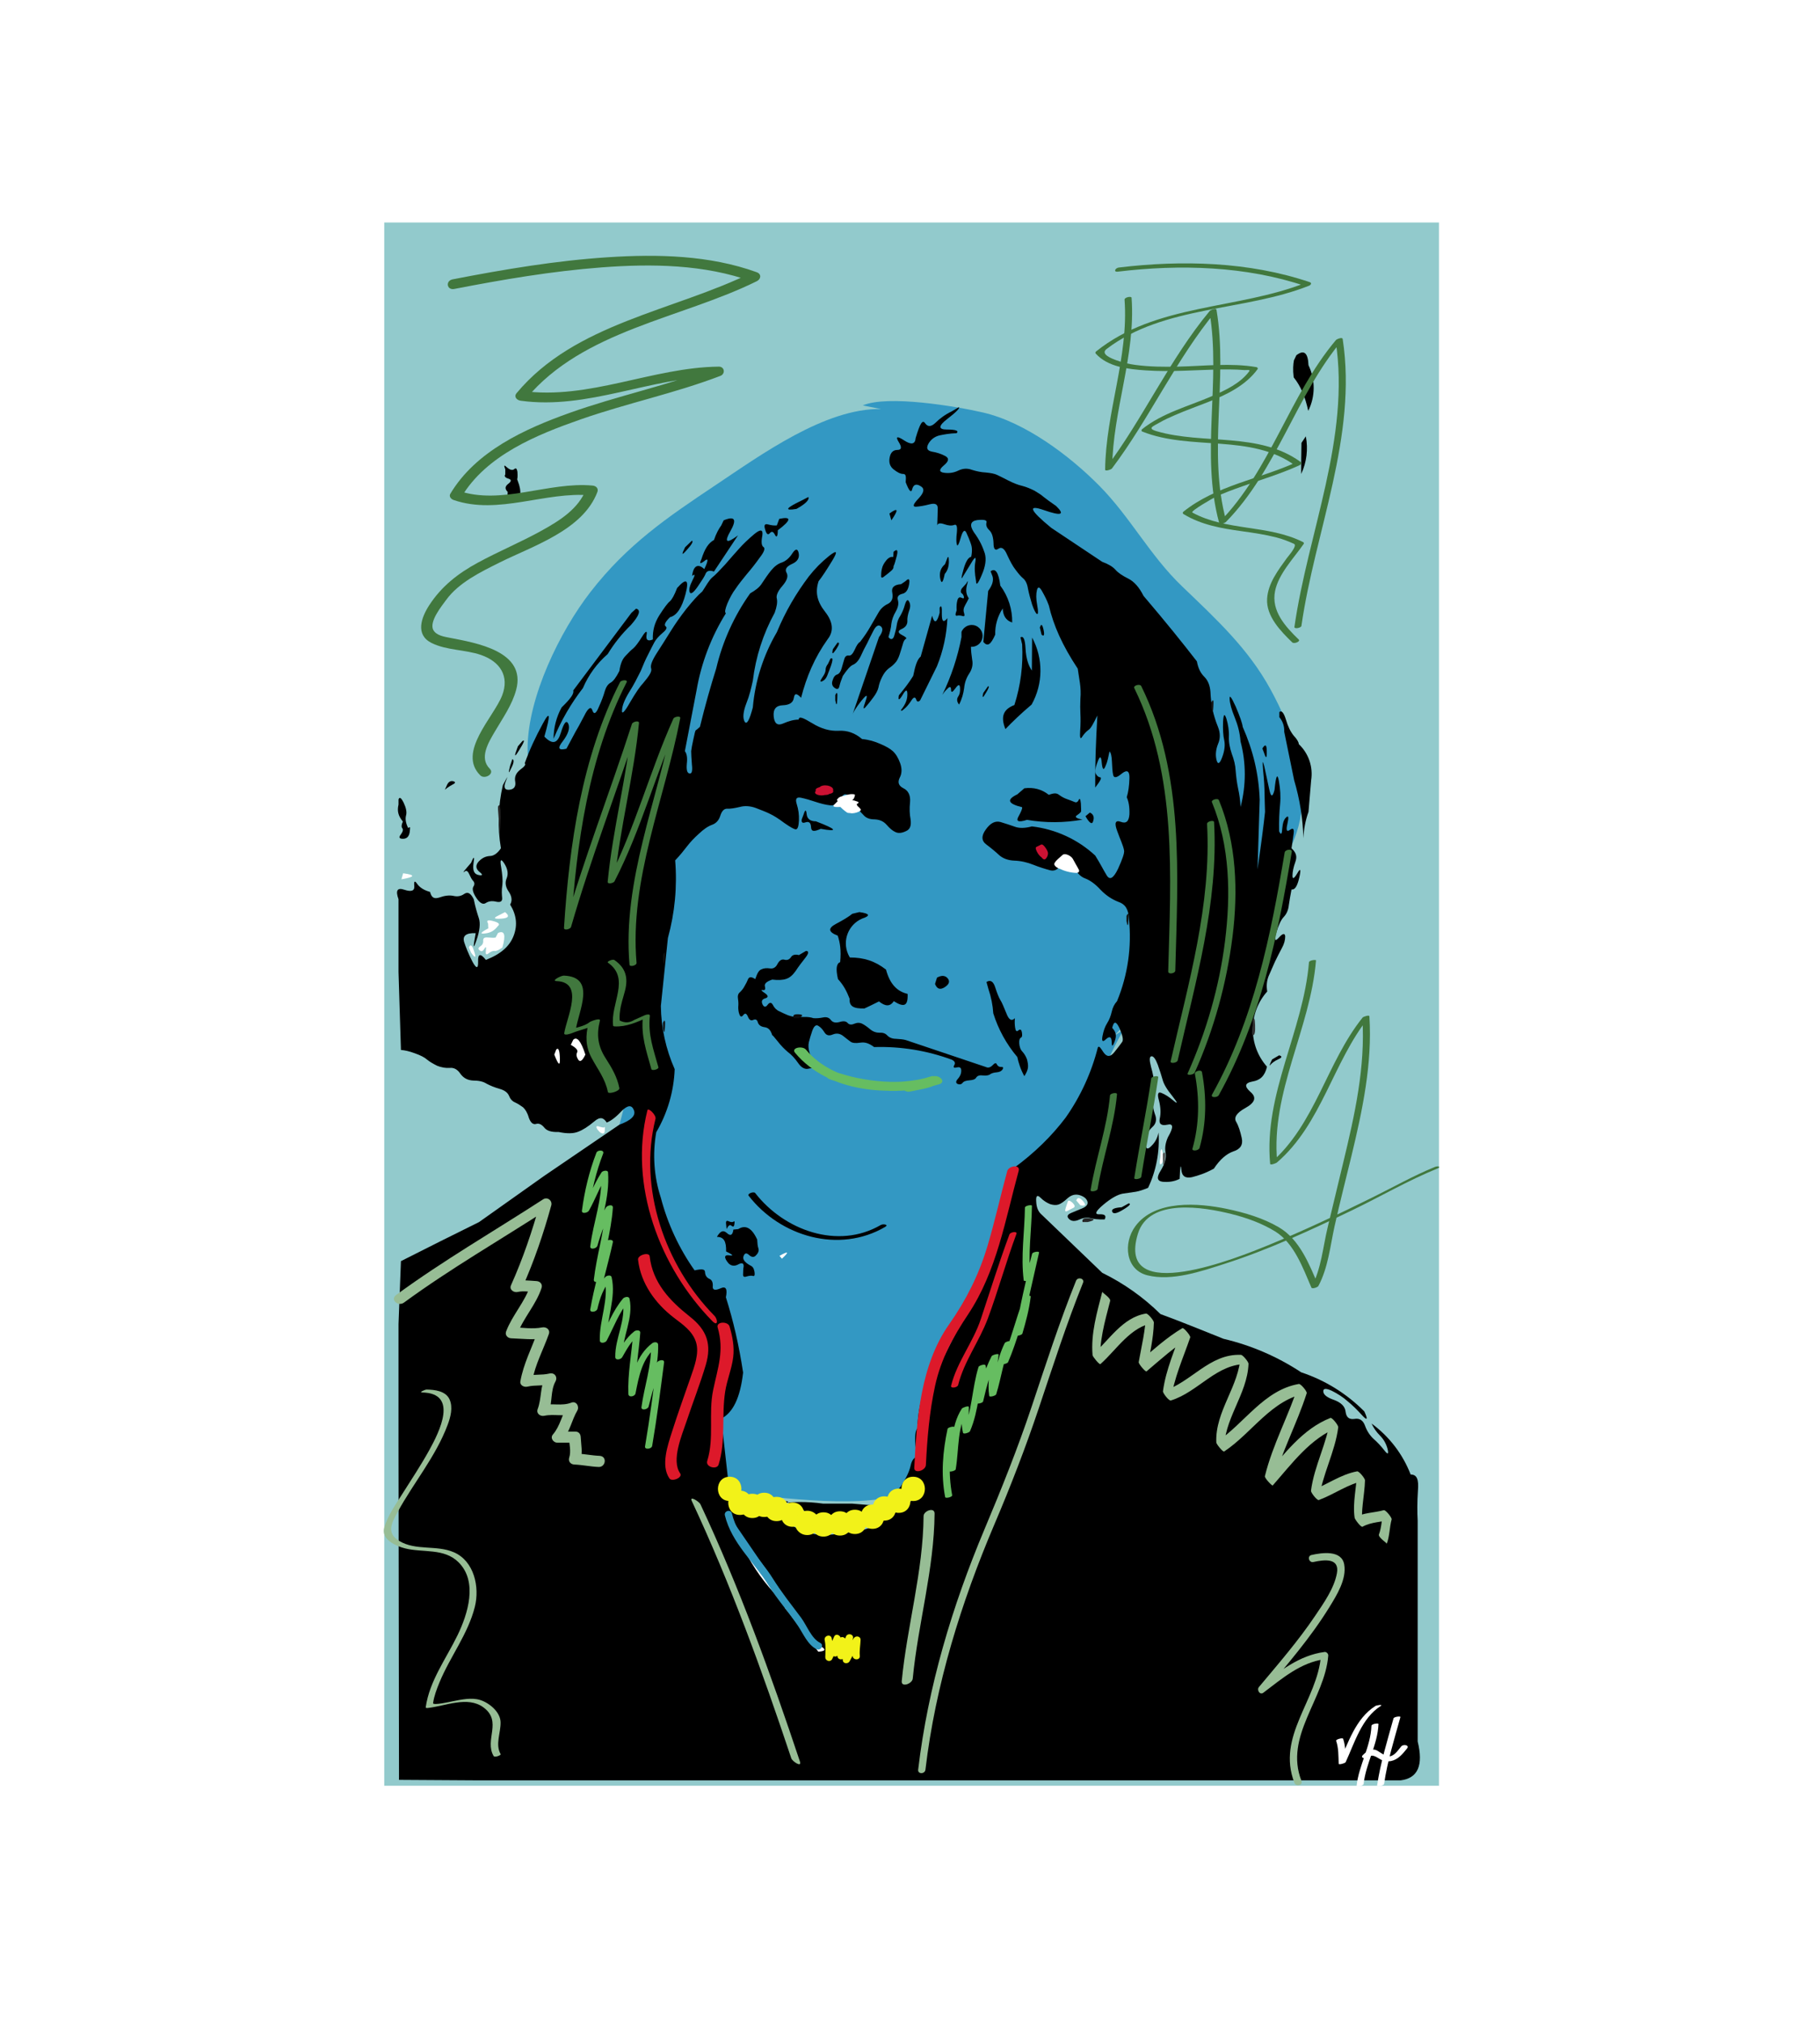 <?xml version="1.0" standalone="no"?>
<!DOCTYPE svg PUBLIC "-//W3C//DTD SVG 1.0//EN"
"http://www.w3.org/TR/2001/REC-SVG-20010904/DTD/svg10.dtd">

<!--

   Licensed to the Apache Software Foundation (ASF) under one or more
   contributor license agreements.  See the NOTICE file distributed with
   this work for additional information regarding copyright ownership.
   The ASF licenses this file to You under the Apache License, Version 2.0
   (the "License"); you may not use this file except in compliance with
   the License.  You may obtain a copy of the License at

       http://www.apache.org/licenses/LICENSE-2.0

   Unless required by applicable law or agreed to in writing, software
   distributed under the License is distributed on an "AS IS" BASIS,
   WITHOUT WARRANTIES OR CONDITIONS OF ANY KIND, either express or implied.
   See the License for the specific language governing permissions and
   limitations under the License.

-->
<!-- ====================================================================== -->
<!-- Anne's portrait, Hommage a Andy Wahrol                                 -->
<!--                                                                        -->
<!-- @author vincent.hardy@eng.sun.com                                      -->
<!-- @version $Id$        -->
<!-- ====================================================================== -->

<svg width="450" height="500" viewBox="0 0 450 500"
     xmlns="http://www.w3.org/2000/svg" 
     xmlns:xlink="http://www.w3.org/1999/xlink" >
    <!-- ============================================================= -->
    <!-- Test content                                                  -->
    <!-- ============================================================= -->
    <svg  x="95" y="55" width="260.8" height="386.4" xml:space="preserve" viewBox="0 0 217.325 322.01">
    <g transform="scale(.5, .5)">
    <g id="Layer_x0020_3" style="fill-rule:nonzero;clip-rule:nonzero;stroke:#000000;stroke-miterlimit:4;">
        <rect x="0" y="0" width="434.65" height="644.021" style="fill:#92cacc; stroke:none;" />
    </g>
    <g id="Layer_x0020_2" style="fill-rule:nonzero;clip-rule:nonzero;stroke:#000000;stroke-miterlimit:4;">
        <path style="fill-rule:evenodd;clip-rule:evenodd;fill:#3398C3;stroke:none;" d="M204.707,76.849c-22.905-0.454-49.539,18.906-67.914,31.164c-20.364,13.585-36.661,24.707-51.752,44.126c-12.731,16.382-25.785,43.279-25.974,64.202
            c-0.201,22.224,15.014,47.022,20.852,67.903c5.755,20.584,12.057,41.07,17.959,61.056c3.993,13.52,0.808,18.634-2.405,31.872c-3.621,14.919-2.348,23.878,2.816,37.194c12.581,32.445-0.7,104.96,46.831,109.204c17.512,1.563,54.708,6.939,70.492-0.838
            c16.895-8.324,28.268-50.207,31.088-67.825c4.064-25.402,0.883-44.321,17.926-65.775c8.02-10.094,17.768-18.147,25.277-28.87c7.195-10.272,10.475-22.41,17.922-32.246c-2.342,2.225-4.652,4.372-6.781,6.812c9.965-5.222,18.066-21.033,25.156-29.985
            c9.076-11.457,18.66-18.24,30-27.004c30.158-23.309,25.908-54.55,9.027-85.495c-9.188-16.844-22.373-28.952-36.438-42.444c-13.357-12.813-21.271-28.466-34.135-41.475C282.432,96.064,264.1,82.28,246.788,78.281c-11.227-2.593-39.372-7.319-49.581-2.933"/>
    </g>
    <g id="Layer_x0020_1" style="fill-rule:nonzero;clip-rule:nonzero;stroke:#000000;stroke-miterlimit:4;">
        <g>
            <path style="fill-rule:evenodd;clip-rule:evenodd;stroke:none;" d="M375.875,54.692c3.1-2.4,4.801-1.101,5,4.1c2.885,5.943,2.848,12.888-0.1,18.8c-1.199-5.5-3-10.1-6-13.8c-0.4-3.3-0.199-5.3,0.1-7l1-2.1z"/>
        </g>
        <g>
            <path style="fill-rule:evenodd;clip-rule:evenodd;stroke:none;" d="M379.776,88.092c1.018,5.238,0.352,10.663-1.9,15.5c0-4.2,0-8.5,0.1-12.8l1.801-2.7z"/>
        </g>
        <g>
            <path style="fill-rule:evenodd;clip-rule:evenodd;stroke:none;" d="M236.776,76.092c0.6,0.2-0.9,1.9-4.699,4.8c-3.801,2.9-3.801,4.4-0.201,4.4c3.701,0,5,0.5,4,1.5c-3,0.1-5,0.5-7,0.9c-2.1,0.5-3.6,1.699-4.6,3.399c-1,1.8-0.6,2.9,1.4,3.3
                c1.9,0.301,3.8,0.9,5.5,1.801c1.699,0.899,1.5,2.199-0.6,3.899c-2,1.7-2,2.7,0.1,3s4.1,0,5.9-0.899c1.899-0.9,3.699-1,5.6-0.301c1.9,0.601,3.8,1,5.8,1.101c2,0.2,3.601,0.5,4.601,1c1.1,0.5,2.6,1.3,4.6,2.3s3.9,1.8,5.699,2.2c1.9,0.5,3.5,1.2,5.101,2
                c1.5,0.899,2.8,1.7,3.8,2.6c1.1,0.9,2.801,2.101,5.1,3.7c3.9,3.8,1.9,4.1-5,1.7c-6.899-2.4-5.899,0,3,7.3l21,14c2.5,0.9,4.301,2,5.4,3.2c1.1,1.3,2.9,2.5,5.301,3.7c2.399,1.199,4.5,3.5,6.299,7.1c9.201,10.8,16.201,19.5,22,27c0.6,3.1,1.6,4.9,3.1,6.4
                s2.301,3.6,2.5,6.199c0.102,2.601,0.4,5.101,0.9,7.4c0.5,2.2,1.201,4.6,2.201,7c1,2.5,1,4.9,0,7.1c-0.9,2.301-1.102,4.5-0.602,6.5s1.301,1.7,2.301-1c1-2.6,1.301-5,0.9-7c-0.5-2.1-0.6-4.699-0.5-7.8c0.199-3.1,0.6-3.5,1.4-1.1c0.699,2.399,1.1,4.8,1,7.3
                c-0.102,2.4,0.398,4.7,1.199,7.1c0.9,2.4,1.5,4.7,1.6,7.101c0.201,2.399,0.5,4.8,1,7.2c0.5,2.3,0.9,4.899,1,7.6c2.336-8.849,2.336-18.151,0-27c-0.299-3.7-1.1-6.7-2.4-9.9c-1.299-3.199-2-5.699-2.1-7.6s0.701-0.8,2.5,3.1c1.701,4,2.701,6.801,2.9,8.4
                c4.301,9.8,6.6,19.4,7,30l-0.9,28.7c1.6-11,2.6-18.9,3.1-23.7c-0.1-1.9-0.1-4.6-0.199-7.3c0-2.7-0.199-6-0.6-9.8c-0.301-3.9-0.201-4.4,0.5-1.601c0.6,2.9,1.299,6,2,9.3c0.699,3.4,1.4,3.5,2.199,0.4c0.6-6.1,1.201-7,1.801-3.7s0.799,6.5,0.5,9.601
                c-0.301,3.1-0.5,6.8-0.4,11.1c0.801,1.8,1.199,1.1,1.301-1.2c0.199-2.3,0.699-3.8,1.699-4.6c0.9-0.8,1,0.1,0.4,2.8c-0.6,2.6-0.301,3.4,1.1,2.4s1.801-0.301,1.4,2.1c-0.301,2.3-0.6,4.2-0.801,5.5c1.9,1.8,2.4,3.3,1.6,5.6c-0.799,2.2-1.199,4.2-1.199,5.7
                c0,1.601,0.699,1.2,2-1c1.301-2.3,1.6-1.7,0.801,1.8c-0.801,3.5-1.801,5.101-3.201,4.9c-0.5,2.6-0.799,4.4-1.1,6.4c-0.199,2-0.9,3.6-2,4.8c-1.199,1.2-2.199,3.399-3.199,6.6c-0.9,3.101-0.5,3.8,1.1,2s2.5-1.899,2.6-0.5c0,1.5-0.4,3.101-1.4,4.9
                c-0.9,1.7-1.9,3.6-2.799,5.5c-0.9,2-1.701,3.899-2.602,5.899c-0.799,2-1,4.101-0.6,6.4c-7.898,8.809-7.941,22.141-0.1,31c-0.9,3.9-2.9,5.6-6,6.1c-3.199,0.601-3.4,2-0.801,4.301c2.602,2.199,1.9,4.399-2.1,6.6c-3.799,2.1-4.799,4-3.799,5.7s1.699,4,2.299,6.7
                c0.6,2.8-0.6,4.6-3.5,5.5c-2.799,1-5.5,3.3-8,7.1c-3.699,2-6.299,2.8-9,3.5c-2.699,0.6-4.199-0.4-4.4-3.1c-0.199-2.601-0.5-1.4-0.699,3.8c-2.4,1.2-4.699,1.399-7,1.2c-2.301-0.301-2.6-1.801-0.801-4.601c1.701-2.8,2.4-5.3,2-7.399c-0.398-2,0-4.2,1-6.4
                c2.5-4.3,2.102-5.7-0.299-5.1c-2.5,0.5-3.5-0.301-3.1-2.5c0.5-2.2,0.398-4.601-0.301-7.4c-0.801-2.8-0.4-3.8,1-3.2c1.5,0.601,3.1,1.601,5,3.2s1.699,0.9-0.5-1.9c-2.301-2.8-3.6-5.1-4-6.699c-0.5-1.7-1.1-3.7-2-6.2c-0.9-2.4-1.801-3.601-2.6-3.5
                c-0.9,0.1-0.9,1.6-0.201,4.3c0.801,2.8,1.201,5.1,1.301,6.9c0.1,1.899,0,3.899-0.4,6c-0.299,2.1-0.1,4.3,0.701,6.6c0.898,2.2,0.5,4.1-1.201,5.5c-1.6,1.5-2.5,3.5-2.6,6.2s0.699,3.2,2.301,1.5c1.699-1.601,2.6-3.5,3-5.601c0.543,7.843-0.938,15.694-4.301,22.801
                c-2,0.8-3.4,1.3-5,1.6c-1.5,0.2-3.4,0.5-5.5,0.8c-2.1,0.4-4.8,1.9-8,4.601c-3.199,2.699-3.699,4-1.5,3.899c2.2-0.1,2.9,0.601,2.1,2.101c-2.899,0.1-4.5-0.2-5.799-0.5c-1.4-0.4-3-0.2-4.701,0.6c-1.799,0.8-3.199,0.7-4.199-0.3s-0.7-1.8,1-2.5
                c1.699-0.7,3.3-1.4,4.8-2c1.5-0.7,2.101-1.601,1.8-2.7c-0.4-1.2-1.4-2-3.199-2.6c-1.801-0.5-3.4-0.101-5,1.3c-1.5,1.399-2.801,2.3-3.801,2.6s-2.1,0.2-3.4-0.2c-1.199-0.5-2.6-1.3-3.899-2.6c-1.399-1.4-2-0.8-1.8,1.6c0.1,2.5,0.9,4.2,2.199,5.301l25,24
                c8.867,4.33,16.973,10.072,24,17c8.201,3,16.5,6.399,26,10.199c11.396,2.678,22.23,7.35,32,13.801c9.811,3.25,18.719,8.766,26,16.1c1.701,3.6,1.1,3.8-0.9,1.6c-2-2.199-4-4.199-6-5.8c-1.898-1.7-4.1-3.1-6.5-4.3c-2.398-1.1-3.6-1-3.5,0.3
                c0.102,1.4,1.602,2.5,4.5,3.5c2.9,1.101,4.5,2.7,4.701,4.9c0.299,2.2,1.4,3.2,3.6,2.899c2.199-0.399,3.6,0.601,4.4,2.801c0.799,2.199,2,4,3.5,5.399c1.6,1.4,3.1,3,4.5,4.8c1.4,1.801,1.799,1.601,1.299-0.6c-0.6-2.2-1.6-4-3.1-5.5s-2.699-3.2-3.5-5
                c7.268,5.313,12.855,12.603,16.1,21c2.602,0,3.4,2,3,6.7c-0.299,4.7-0.299,8.8-0.1,12.3v65v26c2.4,9.8,0.1,15.1-7,16h-151h-25h-175h-30l-31.8-0.2l-0.2-137.8v-25v-25l1-25.9c11.1-5.6,21.8-11,32.2-16.1l26.8-19l31-21.1c4.9-1.801,6.9-3.801,6-6
                c-0.9-2.301-2.6-2.101-5.1,0.399c-2.4,2.601-4.5,4.101-6.1,4.7c-1.3-2.1-2.8-2.5-5.2-0.4c-2.5,2.101-4.7,3.5-6.6,4.2c-2,0.8-4.7,0.8-8,0.101c-3.3,0.1-5-0.601-6-1.9c-1.1-1.3-2.2-1.8-3.4-1.4c-1.2,0.301-2.2-0.6-2.9-2.6c-0.6-2.1-1.5-3.5-2.4-4.3
                c-1-0.7-2-1.4-3.3-2c-1.2-0.5-2-1.5-2.5-2.8c-0.6-1.301-1.8-2.2-3.9-2.801c-2.1-0.6-3.8-1.3-5.3-2.1c-1.4-0.9-3.2-1.3-5.5-1.3c-2.3-0.101-4-1-5.3-2.8c-1.2-1.801-2.7-2.601-4.4-2.4c-1.8,0.1-3.5-0.2-5.2-0.9c-1.6-0.8-3-1.6-4.1-2.5c-1-0.899-2.7-1.8-5-2.6
                c-2.4-0.9-4.3-1.3-5.8-1.4l-1-32.1v-30c-1.3-3.6-0.5-4.9,2.4-3.9c3,1,4.3,0.4,4.1-1.6s0.2-2.3,1.2-0.8c1.1,1.5,2.8,2.6,5.3,3.3c0.6,2.3,1.6,3,3.8,2.3c2.2-0.8,4.1-1,5.7-0.7c1.7,0.4,3.2,0.2,4.6-0.8c1.5-1,2.7-0.2,3.9,2.2c0.7,3.4,1.4,5.7,2.1,7.8
                c0.7,2.101,0.4,5.2-1,9.2s-1.4,3-0.3-3c-4.1-0.2-5.4,1.2-4.8,3.5c0.7,2.2,1.8,4.9,3.4,8.1c1.7,3.2,2.5,3.101,2.4,0c-0.1-3.199,1-3.399,3.2-0.6c6.4-2.5,9.9-5.8,11.5-10.1c1.6-4.301,1.1-8.5-1.5-12.7c1.1-1.8,0.5-3.8-0.7-5.5c-1.2-1.8-1.5-3.601-0.7-5.4
                c0.7-1.8,0.4-3.8-1-6s-1.9-1.7-1.3,1.5c0.5,3.101,0.7,5.5,0.5,7.2c-0.4,2.6-0.2,4.1-0.1,5.5c0.1,1.4-0.7,1.9-2.5,1.5c-1.7-0.4-3.1-0.2-4.3,0.6c-1.1,0.7-2.4,0-3.8-2.1s-1.8-3.7-1.3-4.6c0.6-0.9,0.6-1.7,0-2.4c-0.6-0.6-1.1-1.6-1.7-2.9c-0.6-1.3-1.2-1.6-2-0.899
                c-0.9,0.6,0.1-0.601,2.8-3.7c1.2-3,1.5-2.6,1,0.2c-0.4,2.899,0.2,4.399,2,4.8c1.8,0.4,2-0.1,0.4-1.3c-1.5-1.3-1.6-2.7-0.3-4.2c1.4-1.5,2.9-2.2,4.6-2.3c1.6,0,3.2-1.101,4.6-3.2c-1.456-8.635-1.184-17.472,0.8-26c2.1-3.9,2.2-4.1,1.2-1.6s-0.5,3.699,1.5,3.5
                c1.9-0.2,2.7-1.301,2.4-3.301c-0.4-2,0.3-3.6,2.1-5c1.8-1.3,2.4-2.199,1.8-2.6c2.1-5.8,4.5-10.9,7.5-16.4c3-5.6,3.2-3.699,0.6,5.4c3.5,3.6,5.5,2.7,6.8-1.6c1.3-4.2,2.3-5.4,3.1-3.601c0.7,1.8-0.1,4.2-2.3,7.101c-2.3,2.899-1.8,3.899,1.5,3.1
                c2.2-4,3.2-6.1,3.8-7.1s1.8-3.101,3.5-6.4c1.6-3.3,2.8-4.1,3.4-2.3s1.5,1.399,2.6-1.3c1.2-2.601,2-4.801,2.5-6.601c0.5-1.7,1.3-2.899,2.4-3.5c1.1-0.6,2.3-2.2,3.6-4.8c0.5-3.2,1.3-5,2.6-6.3c1.2-1.3,2.3-2.4,3.2-3.101c0.9-0.8,2.1-2.399,3.6-4.8
                c1.5-2.399,2.2-2.6,1.8-0.6c-0.3,2.1,0.6,2.6,2.6,1.8c-0.1-3.8,0.7-6.8,2.7-10c2-3.1,3.4-5,4.3-5.7c0.9-0.8,1.9-2.6,3-5.5c3.9-4.399,5-3.399,3.5,2.4c-1.5,5.7-3.6,8.899-6.4,9.6c-2.2,2.101-2.5,3.3-1.8,3.8c0.7,0.5,0.3,1.4-1.3,2.7c-1.6,1.4-2.7,2.601-3.4,3.9
                c-0.6,1.2-1.5,2.8-2.5,4.899c-1.1,2.101-2.1,4.4-3.1,6.9c-1.5,3-2.8,5.6-4.7,8.6c-1.9,3.101-2.9,5.601-3,7.5c-0.2,2,1,0.9,3.3-3.199c2.4-4.101,4.2-6.7,5.4-7.9c2.7-3.2,3.7-4.9,3.3-6.1c-0.4-1.2,0.4-3.301,2.4-6.4s3.9-6.1,5.7-9c1.8-2.9,3.9-5.9,6.4-9.1
                c2.6-3.2,4.7-5.601,6.6-7.2c1.8-2.8,2.8-4.601,4-5.7c1.3-1,3-2.8,5.4-5.4c2.3-2.699,4.3-4.899,5.9-6.699c1.6-1.801,3.6-3.7,6.2-5.9c2.6-2.1,3.6-1.8,3.2,0.8c-0.5,2.601-0.3,4.101,0.5,4.601c0.8,0.5,0.3,2-1.5,4.3c-1.7,2.399-3.5,4.7-5.4,6.899
                c-1.8,2.2-3.4,4.2-4.6,6c-1.3,1.7-2.4,3.801-3.4,6.101c-0.9,2.3-1.2,3.6-0.6,4c-6.054,9.716-10.164,20.517-12.1,31.8l-4.8,25c0.8,1,1.1,2.7,0.8,5.2c-0.2,2.5,0.1,3.8,1.1,4s1.3-1.101,1-3.7c-0.2-2.7-0.3-4.5-0.3-5.5c0.1-1,0.4-2.6,0.9-4.9
                c0.5-2.399,0.8-3.6,1-3.699c0.2-0.101,0.8-0.601,1.7-1.4c2.2-9,4.4-16.7,6.7-24c2.616-11.143,7.371-21.67,14-31c2.2-1.3,3.8-2.4,4.9-4.2c1.2-1.8,2.4-3.6,3.7-5.2c1.3-1.6,2.8-2.8,4.4-3.3c1.7-0.6,3.2-1.899,4.4-3.8c1.3-2,2.2-2,2.6-0.1c0.4,2-0.5,3.5-2.8,4.5
                c-2.2,1-3,2.199-2.2,3.6c0.8,1.4,0.2,3.2-1.7,5.4c-1.9,2.199-2.7,4-2.3,5.3c0.3,1.399,0,3.3-0.9,5.8c-4.76,8.673-7.815,18.178-9,28c-0.7,3.1-1.3,5.9-2.7,9.4c-1.3,3.399-1.5,5.899-0.7,7.399c0.9,1.5,2-0.5,3.4-5.8c0.962-10.939,4.344-21.528,9.9-31
                c3.6-8.7,8-16.1,13.2-23c2.6-3.3,5.1-5.8,8.3-8.4c3.3-2.6,3.7-2,1.4,1.801c-2.3,3.8-4.2,6.699-5.7,8.6c-1.5,4.6-0.6,8.4,2.7,12.6c3.3,4.2,3.6,8,1.1,11.2c-5.5,7.7-8.8,15.601-11,24.2c-2-2.1-2.7-1.8-3,0.1c-0.3,1.9-1.8,2.9-4.6,3c-2.7,0.101-4,1.601-3.7,4.601
                c0.3,3,1.6,3.899,3.9,2.899s4.4-1.6,6.4-1.6c0.1-1.6,1.9-0.7,5.6,1.5c3.7,2.3,7.4,3.3,10.9,3.1c3.5-0.199,6.7,0.9,9.6,3.4c3,0.3,5.2,1,7.5,2c2.4,1,4.1,2,5.2,3c1.2,1.1,2.2,2.7,3,4.9c0.8,2.199,0.8,4.3-0.2,6.1c-0.9,1.9-0.4,3.3,1.6,4.3s2.9,2.9,2.7,5.601
                c-0.3,2.8-0.2,5.1,0.2,7.1c0.4,2.9-0.3,4.3-2,5c-1.7,0.8-3.1,0.9-4.3,0.3c-1.1-0.5-2.3-1.5-3.5-2.899c-1.3-1.5-2.9-2.2-5-2.301c-2.1,0-3.6-0.6-4.6-1.8c-1-1.1-2.2-2.3-3.5-3.5c-2.4-5.2-4.2-6.2-5.5-3.8c-1.4,2.5-3,3.6-4.8,3.3c-1.8-0.2-3.8-0.7-5.9-1.399
                c-2.1-0.7-4.1-1.301-6-1.7c-1.9-0.4-2.5,0.399-1.8,2.6c0.7,2.2,1,4.4,0.9,6.7c-0.1,2.4-0.5,3.6-1.2,3.7c-0.6,0.1-2.2-0.8-4.8-2.601c-2.5-1.899-4.5-3.1-6-3.8c-1.6-0.8-3.5-1.5-5.8-2.399c-2.2-0.801-4.5-1-6.6-0.4c-2.2,0.5-3.9,0.8-5.2,0.7c-1.3,0-2.2,1-2.8,2.899
                c-0.6,1.9-1.7,3.101-3.3,3.7c-1.7,0.601-3.5,1.8-5.5,3.7c-2,1.8-3.6,3.5-4.9,5.2c-1.3,1.7-2.9,3.7-4.9,5.8c0.881,10.76-0.134,21.591-3,32l-2.9,28c0.125,8.963,2.064,17.807,5.7,26c-0.347,9.161-2.958,18.094-7.6,26c-1.592,9.02-0.94,18.292,1.9,27
                c2.801,10.72,7.509,20.849,13.9,29.9c3.2-0.7,4.3-0.5,4.3,0.8c0.1,1.3,0.7,2.2,1.8,2.7c1,0.399,1.5,1.399,1.4,3c-0.2,1.6,0.9,1.899,3.2,0.899c2.2-1,2.9,0.2,2.2,3.7c3.1,9.8,5.4,19.8,7.1,31c-1.2,10.5-4.2,16.5-9,19l2.9,25.9c-0.2,8.1,4.3,12.899,13.2,14.1
                c4.9,0.2,8.6,1,12.1,3.4c3.5,2.3,7.1,3.699,10.7,4.199c3.7,0.5,7.4,0.301,11.1-0.6c6-0.2,10.3-1.4,14-3.4c3.8-2,7.5-4.5,11.1-7.5c3.7-1.899,5.3-4.5,5.7-7.8c0.4-3.399-0.6-3.899-2.9-1.6c-2.4,2.2-4.4,3.899-6.1,5c-1.7,1.1-1-0.2,2.1-3.7c2.3-3.5,3.5-6,4.1-8.5
                c0.5-2.5,1.6-3.8,3.3-4c1.6-0.1,2.6-2.1,2.9-5.9c0.299-3.8,0.1-4.8-0.701-3.1c-0.699,1.6-1.399,3.7-2,6c-0.699,2.4-1.1,1.8-1.5-1.7c-0.299-3.6,0-5.899,0.801-6.8c0.3-11.8,4.199-21.5,11.199-30l12.101-24c4.868-8.712,8.247-18.176,10-28
                c0.872-8.532,2.892-16.907,6-24.9c9.2-6.699,16.101-13.6,21.8-21.1c6.172-8.771,10.68-18.601,13.301-29c0.6-0.7,1.1,0.3,2.399,2.2c1.399,1.899,2.8,1.8,4.399-0.2c1.5-1.9,2.601-3.3,3.201-4.2c0.6-0.8,0.199-2.7-1.101-5.7c-1.399-2.899-2.3-3-3-0.1
                c1.8,1.9,1.8,3.5,1,5.6c-0.8,2.2-1.2,2.2-1.2,0.2c-0.1-2.1-0.8-2.5-2.3-1.2c-1.399,1.4-1.899,1-1.5-1.199c0.399-2.101,1-3.9,1.899-5.301c0.9-1.399,1.5-3,1.9-4.699c0.4-1.801,1.1-3.2,2.2-4.4c4.432-10.75,6.116-22.436,4.899-34c-0.199-4-1.6-6-4.299-6.9
                c-2.601-1-5.101-2.6-7.4-5c-2.2-2.399-4.301-3.899-6.4-4.699c-2-0.7-3.8-2.7-5.4-6.101c-1.6-3.399-3-3.7-4-0.8c-1.1,2.9-2.799,4.1-4.899,3.6c-2.2-0.6-4.5-1.3-7-2.3s-5.101-1.6-7.8-1.7c-2.6-0.1-4.7-0.899-6.2-2.199c-1.5-1.4-3.3-2.9-5.3-4.4
                c-2.1-1.5-2.2-3.6-0.301-6.2c1.9-2.7,3.9-3.7,6.101-3.1c2.101,0.6,4,1.3,5.8,1.899c1.801,0.7,4.2,0.7,7.1-0.1c9.753,1.132,18.893,5.334,26.101,12c2.2,3.5,3.399,6,4.7,8.1c1.3,2.2,2.8,1.301,4.699-2.6c1.801-4,2.701-6.5,2.5-7.6c-0.399-2.2-1.6-4.5-2.799-7.9
                c-1.301-3.4-0.801-4.7,1.399-3.9c2.3,0.9,3.399-0.199,3.601-3.1c0.1-2.9-0.301-5.3-1.101-7c0.7-2.4,1-4.7,1.101-7.8c0.1-3-0.9-3.7-3.101-2c-2.101,1.8-3.3,2-3.601,0.6c-0.299-1.3-0.399-3.1-0.5-5.399c-0.1-2.301-0.399-3.7-1-4.301c-0.5,2.2-0.699,3.9-1.6,5.9
                c-0.8,2.1-1.3,1.7-1.6-1.2c-0.2-2.8-0.801-3-1.7-0.399c-1,2.5-1.2,4.199-0.7,5c0.5,0.899,1.1,1.3,1.801,1.399c0.699,0.101,0,1.5-2.101,4.2c-0.101-9.2,0.3-19.4,0.899-29.7c-1.699,3.4-2.6,5.2-3.6,5.9s-1.9,1.7-2.699,2.899c-0.701,1.2-1,0.4-0.801-2.399
                c0.2-2.8,0.2-5.2,0.1-7.101c-0.1-1.8-0.1-3.899,0-6.199c0.201-2.2,0.101-4.4-0.199-6.5c-0.301-2.101-0.6-4-0.9-5.9c-6.3-9.5-10-17.8-11.9-26c-0.899-2.5-1.799-4.1-2.799-5.9c-1-1.8-1.701-2-2.101-0.5c-0.399,1.601-0.399,3.601,0.101,6.301
                c0.5,2.6,0.399,3.8-0.101,3.6c-0.5-0.3-1.2-1.6-2-3.9c-0.7-2.3-1.3-4.5-1.7-6.5c-0.3-2-1-3.399-1.9-4.199c-1-0.801-2-2-3.199-3.601c-1.2-1.5-2.301-3.6-3.5-6.2c-1.1-2.6-2.301-3.399-3.6-2.5c-1.301,0.9-2,0.2-2-2.3c-0.101-2.399-0.601-4.2-1.701-5.3
                c-1.1-1-1.5-2.1-1.199-3.2c0.3-1-1-1.3-3.801-1c-2.799,0.4-3.299,2.101-1.399,5c2.601,3.5,3.7,6.3,4.5,8.7c0.7,2.4,0.3,5.4-1.3,9c-1.5,3.6-2.301,4.4-2.301,2.5c-0.6-3.4-0.699-5.8-0.299-8c0.399-2.3-0.201-2.1-1.701,0.5c-1.6,2.6-2.799,4.5-3.5,5.7
                c-0.699,1.3-0.6,0.2,0.301-3s1.9-5,3.199-5.3c0.601-2.9,0.201-4.5-0.299-5.801c-0.4-1.199-1-2.6-1.701-4.1c-0.699-1.5-1.5-0.8-2.299,2c-0.801,2.9-1.4,3.8-1.601,2.9c-0.3-1-0.3-2.7,0-5.101c0.2-2.399-0.101-3.399-1.101-3c-1.1,0.4-2.399,0.3-4.1-0.3
                c-1.699-0.6-2.699-0.4-2.9,0.5c0.101-3.2,0.201-5.2,0.201-6.9c0.1-1.8-1-2.399-3.301-1.8c-2.3,0.601-4.199,0.9-5.699,1c-1.5,0-1.101-1.1,1.199-3.5c2.2-2.399,2.5-4,0.7-5c-1.8-1.1-2.899-0.6-3.399,1.2c-0.401,1.8-1.301,0.9-2.701-2.8c0.2-2.4,0.1-3.4-1-3.4
                c-1.2,0-2.5-0.7-4-1.899c-1.5-1.2-2-2.801-1.6-4.9s1.5-3.1,3.2-3.1c1.7,0,1.9-1.101,0.5-3.301c-1.4-2.3-0.6-2.5,2.3-0.6s4.5,1.6,4.7-1c1.8-6,2.8-7.7,3.899-6.1c1.101,1.6,2.5,1.5,4.301-0.2c1.8-1.8,4-3.4,6.699-4.7l2.9-1.7z"/>
        </g>
        <g>
            <path style="fill-rule:evenodd;clip-rule:evenodd;stroke:none;" d="M49.876,101.692c-0.7-1.7-0.5-2,0.7-0.801c1.3,1.101,2.3,1.301,3,0.7c0.7-0.6,1.1-0.2,1.3,1.101c0.1,1.399,0.1,2.399-0.1,3.1c0.5,1.5,1.2,2.9,1.3,5.2c0.1,2.399-0.8,3.7-2.7,3.899
                c-2,0.101-2.8-1.199-2.5-3.899c-1.4-1.4-1-2.4,0.3-3.4c1.3-1,1.3-1.7-0.1-2.1c-1.3-0.4-1.7-1-1.2-1.7v-2.1z"/>
        </g>
        <g>
            <path style="fill-rule:evenodd;clip-rule:evenodd;stroke:none;" d="M174.776,113.092c0.5,1.101-1.1,2.8-4.9,4.9c-5.3,0.899-4.3-0.4,2-3.4l2.9-1.5z"/>
        </g>
        <g>
            <path style="fill-rule:evenodd;clip-rule:evenodd;stroke:none;" d="M208.176,119.892c3.6-2.6,3.9-1.699,0.8,2.801l-0.8-2.801z"/>
        </g>
        <g>
            <path style="fill-rule:evenodd;clip-rule:evenodd;stroke:none;" d="M139.876,122.692c4.6-1.9,5.5-0.4,2.8,4.399c-2.7,4.7-1.7,5.4,3.1,1.8l-9.9,14.9c-1.8-0.6-2.9-0.3-3.4,0.8c-0.4,1.101-1.6,2.9-3.3,5.4c-1.8,2.6-2.9,3.3-3.3,2.3s0-2.6,1.1-4.8
                c1.2-2.3,1.2-2.9-0.1-1.9c0.5-4.3,2.5-5.2,5-2.8c1.9-3.9,1.6-4.7,0-3.3c-1.7,1.3-2.1,1.1-1.2-0.7c1.4-4.5,3-6.8,5.2-8c1-2.9,2-4.6,3-6l1-2.1z"/>
        </g>
        <g>
            <path style="fill-rule:evenodd;clip-rule:evenodd;stroke:none;" d="M162.776,122.092c5.2-1.1,5,0.5-0.6,4.7c0,2.8-0.6,3.1-1.2,1.8c-0.7-1.3-1.3-1.5-2.1-0.6c-0.7,0.899-1.4,0.399-1.9-1.5c-0.6-1.8-0.2-2.5,1.2-2.101c1.5,0.4,2.6,0.5,3.6,0.4l1-2.7z"/>
        </g>
        <g>
            <path style="fill-rule:evenodd;clip-rule:evenodd;stroke:none;" d="M126.776,131.092c0.7,0.2,0,1.5-2.1,3.8c-2.1,2.4-2.3,2.101-0.7-1.1l2.8-2.7z"/>
        </g>
        <g>
            <path style="fill-rule:evenodd;clip-rule:evenodd;stroke:none;" d="M209.876,135.692c1.4-1.301,1.9-0.801,1.4,1.399c-0.6,2.3-1,3.8-1.4,4.5c0.1,1-0.6,1.601-1.2,2.101c-0.6,0.5-1.4,1.199-2.5,2c-1,0.899-1.5,0.8-1.4-0.301c0-1.1,0.1-2.1,0.4-3.1
                c0.2-0.9,0.8-2,1.7-3.1c0.9-1.101,1.9-1.601,2.9-1.4l0.1-2.1z"/>
        </g>
        <g>
            <path style="fill-rule:evenodd;clip-rule:evenodd;stroke:none;" d="M231.875,138.692c0.5-1.5,0.801-1.101,0.801,0.899c0,2.101-0.5,3.8-1.7,5.2c-0.8,3.9-1.399,4.2-1.899,1.7c-0.4-2.4,0.299-4.3,2-5.7l0.799-2.1z"/>
        </g>
        <g>
            <path style="fill-rule:evenodd;clip-rule:evenodd;stroke:none;" d="M249.875,143.692c2-1.5,3.301,0.5,4,5.899c3.258,4.392,4.98,9.733,4.9,15.2c-2.8-0.9-3.8-3.1-3.9-5.8c-2.121,3.194-3.204,6.966-3.1,10.8c-1.9,4.3-3.199,5-4.9,3l2-21
                c1.701-2.3,2.301-4.3,1.801-6l-0.801-2.1z"/>
        </g>
        <g>
            <path style="fill-rule:evenodd;clip-rule:evenodd;stroke:none;" d="M214.876,147.692c1.3-1.301,1.8-0.801,1.4,1.399c-0.4,2.3-1.3,3.601-2.9,3.9c-1.5,0.399-2.1,1.2-1.7,2.6c0.4,1.4,0.1,2.9-0.9,4.7c-1,1.7-1.6,3.4-1.8,5c-0.1,1.6-0.6,3.5-1.2,5.5
                c1,1.4,2,0.9,2.4-0.6c0.4-1.4,0.8-2.801,1-4.2c0.2-1.5,0.7-2.8,1.5-4c0.7-1.2,1.4-2.7,1.9-4.601c0.6-1.899,1.2-2.3,1.7-1.199c0.6,1,0.6,2.3,0,3.8c-0.5,1.5-0.8,3-0.7,4.3c0,1.4-0.8,2.5-2.4,3.2c-1.6,0.7-1.6,1.5,0.1,2.399c1.6,0.801,2.2,1.4,1.7,1.601
                c-0.5,0.3-1,1-1.3,2.3c-0.4,1.3-0.8,2.7-1.3,4.2s-1.1,2.7-1.9,3.5c-0.8,0.899-1.7,1.6-2.7,2.3c-0.9,0.7-1.8,1.8-2.6,3.4c-0.8,1.6-1.3,3.1-1.5,4.3c-0.3,1.3-1,2.6-2.1,4.1c-1.1,1.5-2.2,2.9-3.2,4c-1,1.2-1.1,0.5-0.2-1.899c0.9-2.5,0.9-3.2,0-2.4
                c-0.9,0.9-1.9,2.1-3.1,3.8c-1.2,1.7-1.9,2.9-2.1,3.601l10.9-31.9c1.5-2,1.8-3.5,0.8-4.4c-1-0.8-2-0.3-3,1.601c-1,1.899-1.9,3.7-2.7,5.399c-0.9,1.601-1.8,3.4-2.6,5.2c-0.9,1.9-2,3.101-3.2,3.601c-1.2,0.5-2.5,2.1-4.2,4.6c-0.7,1.8-1.1,2.9-1.4,4.2
                c-0.3,1.3-0.9,1.5-2,0.7c-1-0.7-1.3-1.801-0.8-3.101c0.4-1.399,1.1-2.2,1.9-2.399c0.8-0.301,1.4-1.101,1.8-2.5c0.4-1.5,0.8-2.7,1.1-3.801c0.3-1.1,0.9-1.6,1.8-1.5c0.9,0.2,1.7-0.699,2.5-2.399c0.8-1.8,1.5-2.9,2.2-3.2c1.9-2.5,3.1-4.3,4.3-6.4
                c1.3-2.199,2.4-4.1,3.3-5.699c0.9-1.601,2.2-2.801,3.9-3.601c1.6-0.8,2.2-2.3,1.8-4.5c-0.5-2.2,0.7-3.399,3.6-3.6l1.9-1.3z"/>
        </g>
        <g>
            <path style="fill-rule:evenodd;clip-rule:evenodd;stroke:none;" d="M239.875,148.692c0.701-1.5,0.801-1.101,0.201,0.899c-0.5,2.101-0.201,3.8,0.799,5.2c-0.699,1.6-1.299,2.4-1.699,3.3c-0.5,0.9-0.6,1.9-0.2,2.9c0.3,1,0.101,1.399-0.7,1.1
                c-0.8-0.2-1.6-0.3-2.3-0.1c-0.7,0.1-0.7-0.601-0.101-2.2c-0.1-1.9,0-2.9,0.301-4.1c0.3-1.2,0.9-1.5,1.699-1.101c0.801,0.4,1.101,0.3,1-0.399c-0.199-0.7-0.5-1.2-1-1.5c-0.399-0.4-0.399-1,0.101-1.9l1.899-2.1z"/>
        </g>
        <g>
            <path style="fill-rule:evenodd;clip-rule:evenodd;stroke:none;" d="M228.875,158.692c0.701-1.301,1-0.4,0.9,2.699c0,3,0.7,3.601,2.301,1.601c-0.291,6.797-1.746,13.494-4.301,19.8l-6.9,14c-0.799,0.9-1.399,0.7-1.699-0.4c-0.4-1-1.1-0.899-2,0.601
                c-1,1.5-1.9,2.6-2.9,3.399c-1,0.9-1.4,1-1.3,0.4c2-2.5,2.6-4.4,2.6-6.5s-0.7-1.9-2,0.4c-1.4,2.3-1.9,2.3-1.5,0.1c2.3-2.8,4.1-5.1,5.9-8c0.899-4.5,1.7-6.8,3.101-8l4.699-16.8c0.9,3.399,2,3,3.1-1.2v-2.1z"/>
        </g>
        <g>
            <path style="fill-rule:evenodd;clip-rule:evenodd;stroke:none;" d="M103.776,159.092c2.1,0.5,1.4,2.7-2.1,6.7c-3.702,3.571-6.928,7.604-9.6,12c-4.425,3.826-7.914,8.615-10.2,14c-4.947,6.396-9.016,13.425-12.1,20.9c0.006-4.509,1.141-8.943,3.3-12.9
                c3.8-3.7,5.2-5.7,4.8-7l24-32l1.9-1.7z"/>
        </g>
        <g>
            <path style="fill-rule:evenodd;clip-rule:evenodd;stroke:none;" d="M310.176,164.892c0.4-1.6,1.3-0.899,2.699,2c1.301,2.801,1,3.2-1,0.9l-1.699-2.9z"/>
        </g>
        <g>
            <path style="fill-rule:evenodd;clip-rule:evenodd;stroke:none;" d="M270.176,166.892c0.5-1.699,1-1.399,1.5,0.801c0.5,2.3,0.199,3-0.801,2.1l-0.699-2.9z"/>
        </g>
        <g>
            <path style="fill-rule:evenodd;clip-rule:evenodd;stroke:none;" d="M237.875,168.692c0.89-2.321,3.492-3.481,5.813-2.593c2.32,0.89,3.481,3.492,2.592,5.813c-0.707,1.845-2.533,3.013-4.504,2.88c0,1.5,0.2,3.3,0.5,5.3c0.4,2,0,3.9-1.199,5.7
                c-1.201,1.8-1.9,3.8-2.101,6c-0.3,2.2-0.899,4.5-2.101,6.8c-1.1-1.399-0.899-2.5-0.299-3.399c0.6-0.9,0.799-2,0.699-3.5s-0.699-1.5-1.9,0.199c-1.199,1.7-1.799,1.9-1.799,0.601s-0.5-1.5-1.5-0.4c-1.101,1-1.701,1.9-2.101,2.5c3.667-7.552,6.323-15.554,7.899-23.8
                v-2.1z"/>
        </g>
        <g>
            <path style="fill-rule:evenodd;clip-rule:evenodd;stroke:none;" d="M262.176,170.892c1.199-0.699,1.9,0.801,2.1,4.7c0.2,3.8,1.1,6.8,2.6,9l0.101-13.6c4.651,8.63,4.576,19.038-0.2,27.6c-4.5,3.8-7.8,7-10.8,10.101c-2.101-5.2-0.8-8.2,3.7-9.9
                c2.586-8.067,3.67-16.541,3.199-25l-0.699-2.9z"/>
        </g>
        <g>
            <path style="fill-rule:evenodd;clip-rule:evenodd;stroke:none;" d="M186.776,173.092c1-0.2,0.8,0.7-0.6,2.8c-1.4,2.101-1.8,2.101-1.3-0.1l1.9-2.7z"/>
        </g>
        <g>
            <path style="fill-rule:evenodd;clip-rule:evenodd;stroke:none;" d="M183.876,179.692c1.4-0.801,1,1.199-1,6.1c-0.7,2.1-1.5,2.8-2.4,3.2c-1,0.399-0.9-0.101,0-1.5c1-1.4,1.4-2.4,1.4-3.2s0.3-1.6,1-2.5l1-2.1z"/>
        </g>
        <g>
            <path style="fill-rule:evenodd;clip-rule:evenodd;stroke:none;" d="M294.875,184.692c0.301-1.601,1-1,2.201,1.699c1.1,2.601,0.699,2.801-1.301,0.4l-0.9-2.1z"/>
        </g>
        <g>
            <path style="fill-rule:evenodd;clip-rule:evenodd;stroke:none;" d="M248.776,191.092c0.7-0.2,0.4,0.7-0.9,2.8c-1.199,2.101-1.6,2.101-1-0.1l1.9-2.7z"/>
        </g>
        <g>
            <path style="fill-rule:evenodd;clip-rule:evenodd;stroke:none;" d="M185.876,194.692c0.7-1.601,1-1,0.8,1.699c-0.1,2.601-0.4,2.801-0.8,0.4v-2.1z"/>
        </g>
        <g>
            <path style="fill-rule:evenodd;clip-rule:evenodd;fill:#141414;stroke:none;" d="M340.875,197.692c0.701-1.601,1-1,0.801,1.699c-0.1,2.601-0.4,2.801-0.801,0.4v-2.1z"/>
        </g>
        <g>
            <path style="fill-rule:evenodd;clip-rule:evenodd;stroke:none;" d="M368.875,201.692c0.9-0.801,1.801,0.199,2.701,3.1c0.799,2.8,1.898,5,3.199,6.6c1.4,1.5,2.1,2.7,2.1,3.5c4.053,3.823,5.959,9.396,5.1,14.9l-1.1,13c-1.248,3.506-1.957,7.182-2.1,10.9
                c-0.213-8.1-1.49-16.135-3.801-23.9l-4.1-20c0.1-2.3-0.6-4.3-2-6v-2.1z"/>
        </g>
        <g>
            <path style="fill-rule:evenodd;clip-rule:evenodd;stroke:none;" d="M56.876,213.692c1.2-0.9,0.8,0.399-1.3,3.699c-2,3.301-2.2,2.801-0.5-1.6l1.8-2.1z"/>
        </g>
        <g>
            <path style="fill-rule:evenodd;clip-rule:evenodd;stroke:none;" d="M361.875,216.692c1.201-2,1.801-1.601,1.801,1.199c0.1,2.801-0.301,3.101-1,0.9l-0.801-2.1z"/>
        </g>
        <g>
            <path style="fill-rule:evenodd;clip-rule:evenodd;stroke:none;" d="M52.776,221.092c0.8,0.2,0.7,1.5-0.5,3.8c-1.1,2.4-1.2,2.101-0.4-1.1l0.9-2.7z"/>
        </g>
        <g>
            <path style="fill-rule:evenodd;clip-rule:evenodd;stroke:none;" d="M25.876,231.692c0.6-1.301,1.5-1.801,2.6-1.5c1,0.3,0.9,0.8-0.4,1.399c-1.3,0.7-2.3,1.4-3.1,2.101l0.9-2z"/>
        </g>
        <g>
            <path style="fill-rule:evenodd;clip-rule:evenodd;stroke:none;" d="M263.776,233.092c3.801-0.5,7.2,0.4,10.1,2.7c2.101-0.8,3.201-0.8,4.201,0c1.1,0.8,2.199,1.4,3.399,1.8c1.2,0.4,2.101,0.8,2.899,1.101c0.801,0.399,1.4,0.1,1.801-0.801
                c0.4-0.899,0.699-0.399,0.9,1.4c0.1,1.8,0.1,2.9,0.1,3.3c-0.1,0.4-0.7,0.9-1.7,1.601c-1.101,0.699-0.3,1.3,2.3,1.8c-7.569,1.365-15.318,1.399-22.9,0.1c-3.799,1.2-4.6,0.5-3.5-1.399c1.101-2,1.601-3.2,1.5-3.801c-6.1-1.5-6.399-3.199-2-5.3l2.9-2.5z"/>
        </g>
        <g>
            <path style="fill-rule:evenodd;clip-rule:evenodd;stroke:none;" d="M5.876,237.692c0.4-1.2,1.1-0.7,2.1,1.3c1,2.1,1.4,3.899,1,5.3c-0.4,1.5-0.1,3.2,0.9,5.2c1-0.9,0.8-0.2,0.6,1.7c-0.3,1.8-1.2,2.699-2.8,2.699c-1.5,0-1.8-0.6-0.9-1.699
                c0.9-1.2,1.1-2.101,0.7-2.601c-0.5-0.6-0.4-1.5,0.2-2.8c-2-2.4-2.4-4.4-1.8-7v-2.1z"/>
        </g>
        <g>
            <path style="fill-rule:evenodd;clip-rule:evenodd;fill:#262626;stroke:none;" d="M46.876,240.692c0.5-1.2,0.8-0.7,1,1.3c0.1,2.1,0.1,3.899,0,5.3c-0.1,1.5-0.1,3.3-0.2,5.4l-0.8-10.9v-1.1z"/>
        </g>
        <g>
            <path style="fill-rule:evenodd;clip-rule:evenodd;stroke:none;" d="M172.876,243.692c0.6-1.9,1-1.9,1.2,0.1c0.2,1.9,1.5,2.9,3.8,2.9c8.9,3.399,9.2,4.399,2,3.1c-2.9,1.3-3.9,1.1-4-0.7s-0.8-2.399-2.2-2c-1.3,0.5-1.9,0.101-1.6-1.3l0.8-2.1z"/>
        </g>
        <g>
            <path style="fill-rule:evenodd;clip-rule:evenodd;stroke:none;" d="M290.776,243.092c1.4,0.601,1.9,1.8,1.4,3.4c-0.4,1.7-1.5,1.1-3.2-1.9l1.8-1.5z"/>
        </g>
        <g>
            <path style="fill-rule:evenodd;clip-rule:evenodd;fill:#FFFFFF;stroke:none;" d="M7.776,268.092c5.2,0.7,5,1.5-0.7,2.5l0.7-2.5z"/>
        </g>
        <g>
            <path style="fill-rule:evenodd;clip-rule:evenodd;fill:#FFFFFF;stroke:none;" d="M49.776,284.092c2,1.601,1.5,2.5-1.5,2.7s-3.5-0.2-1.4-1.2l2.9-1.5z"/>
        </g>
        <g>
            <path style="fill-rule:evenodd;clip-rule:evenodd;stroke:none;" d="M195.776,284.092c4.4,0.601,4.7,1.5,1.1,2.7c-5.617,2.455-8.18,9-5.725,14.617c0.209,0.478,0.451,0.939,0.725,1.383c5.7,0,10.3,1.4,14.9,5c1.6,6,4.6,9,8.9,10c0.2,5-1.4,5.7-5.7,3
                c-1.6,2.4-3.6,2.1-6.1,0.1c-5.4,2.7-7.1,3.4-6.1,2.9c-4.4,0.1-6.2-0.9-6-4c-1.2-3.1-2.5-5.6-4.8-8.1c-1-4.4-0.6-6.4,0.9-7c0.5-4.9-0.1-8.2-1-10.9c-4-1.5-4-3.1-0.8-4.8c3.2-1.7,5.5-3.101,6.8-4.2l2.9-0.7z"/>
        </g>
        <g>
            <path style="fill-rule:evenodd;clip-rule:evenodd;fill:#111110;stroke:none;" d="M305.875,285.692c0.701-1.601,1-1,0.801,1.699c-0.1,2.601-0.4,2.801-0.801,0.4v-2.1z"/>
        </g>
        <g>
            <path style="fill-rule:evenodd;clip-rule:evenodd;fill:#FFFFFF;stroke:none;" d="M42.776,288.792c-0.8-1.3-0.1-1.6,2.1-1c2.3,0.6,2.9,1.3,2,2c-1.5,1.9-2.9,2.8-5.3,3.1c-2.4,0.301-1.9-0.399,1.3-2.1l-0.1-2z"/>
        </g>
        <g>
            <path style="fill-rule:evenodd;clip-rule:evenodd;fill:#FFFFFF;stroke:none;" d="M46.876,292.692c2.7-1.2,3.3,0.8,1.8,6c-1.6,1.1-2.4,1.5-3.2,1.399c-0.7-0.1-1.6,0.3-2.5,1c-1,0.8-1.3,0.4-1.1-1.2c0.2-1.5,0-1.8-0.6-0.699c-0.6,1-1.2,1.3-1.9,0.699
                c-0.8-0.5-0.7-1.1,0.2-1.699c0.8-0.5,1.2-1.2,1.2-2c-0.1-0.801,0.1-1.301,0.5-1.5c0.4-0.2,1.1-0.2,2.2-0.101c1,0.101,1.8,0.101,2.4,0l1-1.899z"/>
        </g>
        <g>
            <path style="fill-rule:evenodd;clip-rule:evenodd;fill:#FFFFFF;stroke:none;" d="M34.876,298.692c0.6-1.601,1.4-1,2.2,1.699c0.9,2.601,0.4,2.801-1.3,0.4l-0.9-2.1z"/>
        </g>
        <g>
            <path style="fill-rule:evenodd;clip-rule:evenodd;stroke:none;" d="M173.776,300.092c1.3,0,1.2,1-0.3,2.9c-1.5,1.899-2.8,3.6-3.9,5.3c-1.2,1.7-2.4,2.8-3.9,3.3c-1.4,0.5-3.4,0.601-5.8,0.3c-2.6,0.9-3.3,1.801-3,2.9s0,1.6-0.9,1.4c-0.9-0.101-0.6,0.3,0.9,1.3
                c1.4,1,1.5,1.7,0.2,2.1c-1.4,0.4-1.8,1.2-1.2,2.5c0.6,1.2,1.3,1.3,2.1,0.2c0.8-1.1,1.6-1.1,2.2,0.1c0.6,1.2,1.5,2.101,2.7,2.601c1.2,0.6,2.3,1.1,3.5,1.6c1.2,0.4,2.3,0.7,3.5,0.7s2.3,0,3.5,0s2.3,0.1,3.5,0.5c1.2,0.1,2.5,0,4-0.3c1.4-0.3,2.5,0.1,3.2,1.1
                c0.8,1,1.9,1.2,3.5,0.8c1.6-0.5,2.7-0.399,3.4,0.4c0.6,0.7,1.6,0.8,2.7,0.3c1.2-0.5,2.3-0.5,3.3,0s2.1,1.3,3.3,2.3c1.2,1,2.5,1.4,3.9,1.4c1.4-0.1,2.4,0.3,3.2,1.2c0.8,0.8,2,1.3,3.5,1.3c1.6,0.1,2.9,0.2,4,0.5l33,11.1c1,0.5,1.9,0.2,2.801-0.699
                c0.9-1,1.5-1.101,1.8-0.301c0.399,0.7,0.899,1,1.7,1c0.8-0.1,1,0.2,0.699,0.9c-0.399,0.7-1.199,1.2-2.399,1.3c-1.3,0.101-2.2,0.4-2.8,0.8c-0.6,0.5-1.6,0.601-2.9,0.5c-1.4-0.199-2.3,0.101-2.8,0.801c-0.399,0.8-1.399,1.1-2.8,1.199c-1.4,0.101-2.4,0.4-2.9,1.101
                c-0.5,0.6-1.199,0.7-2,0.399c-0.8-0.399-0.8-1.1,0.1-2.1c0.9-1,1.4-2.1,1.4-3.4c0-1.199-0.6-1.6-1.8-1.3s-1.601,0-1.101-0.899c0.601-1,0.201-1.7-1-2.301c-10.234-3.77-21.098-5.535-32-5.199c-2.3-1.7-3.9-2.101-5.8-1.801c-1.9,0.301-3.2,0.101-3.9-0.399
                c-0.7-0.5-1.7-1.3-3.1-2.4c-1.3-1-2.7-1.2-4.2-0.6c-1.6,0.7-2.7,0.399-3.5-0.9s-1.7-2.2-2.6-2.7s-1.7,0.2-2.4,2.101c-0.6,1.8-1.1,3.399-1.4,4.7c-0.3,1.3-0.2,2.699,0.3,4.399c0.6,1.7,1.4,2.8,2.5,3.3c1.1,0.601,2.3,1.601,3.7,3.2c1.4,1.601,2.8,2.4,4.4,2.3
                c2.3,0.601,3,1.101,3,2.301c0.1,1.199-0.8,1.1-2.5-0.101c-1.7-1.3-3.3-2-4.8-2.1c-1.5-0.2-2.6-0.7-3.4-1.601c-0.7-0.899-1.8-1.199-3.3-0.8c-1.5,0.4-3-0.399-4.3-2.3c-1.4-2-2.8-3.5-4.3-4.6c-1.4-1.2-2.8-2.601-4.1-4.301c-1.4-1.699-2.1-2.6-2.3-2.6
                c-0.7-2.3-1.7-3.1-3.2-3.3c-1.4-0.2-2.3-0.8-2.7-1.9c-0.3-1.2-0.9-1.5-1.9-1.1c-0.9,0.5-1.7,0-2.2-1.3c-0.6-1.4-1.2-1.601-1.9-0.7c-0.7,0.899-1.2,0.8-1.6-0.2s-0.5-2.1-0.5-3.1c0.1-1,0.1-2.101-0.1-3.301c-0.2-1.199,0-2.199,0.8-2.8c0.7-0.7,1.4-1.5,1.9-2.5
                c0.6-1,1.1-2,1.5-3c0.5-0.899,1.4-0.899,2.9,0.101c0.9-2.5,1.4-3.5,2.5-4c1-0.5,2.2-0.601,3.6-0.4c1.3,0.2,2.4-0.4,3.1-1.9c0.8-1.399,1.7-2,2.8-1.699c1.1,0.3,2,0,2.7-1c0.6-1,1.7-1.301,3.3-0.9l2.9-1.7z"/>
        </g>
        <g>
            <path style="fill-rule:evenodd;clip-rule:evenodd;fill:#10100F;stroke:none;" d="M114.876,301.692c0.7-1.601,1-1,0.8,1.699c-0.1,2.601-0.4,2.801-0.8,0.4v-2.1z"/>
        </g>
        <g>
            <path style="fill-rule:evenodd;clip-rule:evenodd;stroke:none;" d="M227.776,311.092c2-1.1,3.5-0.899,4.5,0.4c0.9,1.2,0.5,2.399-1.4,3.6c-1.799,1.101-3.1,0.7-3.899-1.399l0.8-2.601z"/>
        </g>
        <g>
            <path style="fill-rule:evenodd;clip-rule:evenodd;stroke:none;" d="M248.176,312.892c1.6-1,2.8-0.3,3.6,2.2c0.801,2.5,1.5,4.2,2.1,5.2c0.601,0.9,1.4,2.8,2.5,5.5c1,2.7,2.201,3.4,3.5,2c-0.1,1.5-0.1,2.5,0.101,3.9c0.2,1.399,0.601,1.8,1.399,1.1
                c0.701-0.6,1.201-0.3,1.4,0.9c0.2,1.199,0.1,1.899-0.4,2.1c-0.5,0.3-0.799,1-0.699,2.4c0.1,1.399,0.5,2.6,1.4,3.5c0.799,0.899,1.399,2,1.799,3.1c0.301,1.2,0.5,2.2,0.4,3.3c-0.1,1-0.6,2.2-1.5,3.601c-1.6-2.9-2.4-5.601-2.9-7.9c-4.466-5.28-7.832-11.4-9.899-18
                c-0.222-3.407-0.894-6.77-2-10l-0.8-2.9z"/>
        </g>
        <g>
            <path style="fill-rule:evenodd;clip-rule:evenodd;fill:#0D0D0D;stroke:none;" d="M168.776,327.792c-0.6-1.2,0-1.7,2-1.6c1.9,0.1,1.9,0.6,0.1,1.6h-2.1z"/>
        </g>
        <g>
            <path style="fill-rule:evenodd;clip-rule:evenodd;fill:#303030;stroke:none;" d="M357.875,328.692c0.6-1.5,0.9-0.801,1,1.899s-0.1,4.101-0.799,4.2c-0.602,0.1-0.602-1.2-0.201-4v-2.1z"/>
        </g>
        <g>
            <path style="fill-rule:evenodd;clip-rule:evenodd;fill:#10100F;stroke:none;" d="M114.876,329.692c0.7-1.601,1-1,0.8,1.699c-0.1,2.601-0.4,2.801-0.8,0.4v-2.1z"/>
        </g>
        <g>
            <path style="fill-rule:evenodd;clip-rule:evenodd;stroke:none;" d="M70.876,331.692c1.7-1.4,1.7-0.7,0,2.1v-2.1z"/>
        </g>
        <g>
            <path style="fill-rule:evenodd;clip-rule:evenodd;fill:#FFFFFF;stroke:none;" d="M77.876,336.692c1.5-1.5,3.2,0.5,5,6.1c-1.3,2.8-2.3,3.2-3,2c-0.7-1.1-0.8-2.1-0.4-2.9c0.5-0.8-0.4-1.899-2.6-3.1l1-2.1z"/>
        </g>
        <g>
            <path style="fill-rule:evenodd;clip-rule:evenodd;fill:#FFFFFF;stroke:none;" d="M70.876,340.692c0.9-0.9,1.4,0.3,1.5,3.699c0.1,3.301-0.6,2.801-2.3-1.6l0.8-2.1z"/>
        </g>
        <g>
            <path style="fill-rule:evenodd;clip-rule:evenodd;stroke:none;" d="M368.776,343.092c1.301,0.4,1.301,0.9-0.301,1.601c-1.5,0.699-2.6,1.5-3.299,2.3c-0.6,0.8-0.4,0.1,0.699-2.2l2.9-1.7z"/>
        </g>
        <g>
            <path style="fill-rule:evenodd;clip-rule:evenodd;fill:#FFFFFF;stroke:none;" d="M87.876,373.692c-0.8-1.301-0.5-1.7,0.8-1.2c1.4,0.399,2.1,0.5,2.2,0.1c0.1-0.399,0.1,0.101,0,1.4c0,1.399-0.7,1.7-2,0.8l-1-1.1z"/>
        </g>
        <g>
            <path style="fill-rule:evenodd;clip-rule:evenodd;fill:#FFFFFF;stroke:none;" d="M319.875,382.692c0.4-1.5,0.701-1.101,1,1.1c0.201,2.3,0,3.7-0.699,4.1c-0.701,0.5-0.801-0.5-0.301-3.1v-2.1z"/>
        </g>
        <g>
            <path style="fill-rule:evenodd;clip-rule:evenodd;fill:#515151;stroke:none;" d="M320.875,383.692c0.9-1.301,1.201-0.4,0.801,2.699c-0.4,3.101-0.701,2.9-0.801-0.6v-2.1z"/>
        </g>
        <g>
            <path style="fill-rule:evenodd;clip-rule:evenodd;fill:#FFFFFF;stroke:none;" d="M285.176,402.892c0.5-1.399,1.4-1.3,2.8,0.301c1.399,1.6,1,2.1-1.101,1.699l-1.699-2z"/>
        </g>
        <g>
            <path style="fill-rule:evenodd;clip-rule:evenodd;fill:#FFFFFF;stroke:none;" d="M281.776,403.092c0.4-0.3,1.1,0,2,0.9c0.801,0.899,1,1.5,0.301,1.899c-0.701,0.301-1.5,0.801-2.5,1.301s-1.201,0.1-0.701-1.4l0.9-2.7z"/>
        </g>
        <g>
            <path style="fill-rule:evenodd;clip-rule:evenodd;stroke:none;" d="M306.776,404.092c1.1,0.101,0.4,1-2.3,2.601c-2.601,1.6-4.101,1.899-4.5,0.8c-0.399-1,0.899-1.601,3.899-1.8l2.9-1.601z"/>
        </g>
        <g>
            <path style="fill-rule:evenodd;clip-rule:evenodd;fill:#262626;stroke:none;" d="M287.776,411.792c-0.4-1.3,0.6-1.8,3-1.5c2.301,0.3,2,0.8-0.9,1.5h-2.1z"/>
        </g>
        <g>
            <path style="fill-rule:evenodd;clip-rule:evenodd;stroke:none;" d="M140.876,412.692c-0.2-1.301,0.2-1.7,1.1-1.2c1,0.399,1.6,0.399,2,0.1s0.5,0,0.3,1.101c-0.1,1-0.5,1.199-1.2,0.6c-0.6-0.6-1.3-0.1-2,1.4l-0.2-2z"/>
        </g>
        <g>
            <path style="fill-rule:evenodd;clip-rule:evenodd;stroke:none;" d="M145.876,414.692c3-1.9,5.6-0.5,7.8,4.3c0.1,1.8,0.2,2.7,0.5,3.6c0.3,0.9,0,1.9-0.9,2.8c-0.8,1-1.8,1-2.9,0s-1.8-0.899-2.3,0.4s0.4,2.6,2.8,3.9c1.1,0.5,1.4,1.199,1.7,2.6c0.2,1.3,0,1.9-0.6,1.7
                s-1.5-0.101-2.6,0.2c-1.1,0.399-1.6,0.1-1.5-1c0-1.101,0.1-1.9,0.1-2.301c0.5-2.1-0.4-2.6-2-1.699c-1.6,0.899-3,0.699-4.1-0.4c-2.1-2.5-1.7-3.6,0.3-3.3s1.5-0.2-1.3-1.601c0.1-4.1-0.9-6-3.8-6c1.5-2.5,2.6-2.899,4.1-1.6c1.5,1.4,2.4,0.9,2.7-1.4l2-0.199z"/>
        </g>
        <g>
            <path style="fill-rule:evenodd;clip-rule:evenodd;fill:#FFFFFF;stroke:none;" d="M162.876,425.692c3.8-2.101,4.1-1.7,1,1.199l-1-1.199z"/>
        </g>
        <g>
            <path style="fill-rule:evenodd;clip-rule:evenodd;stroke:none;" d="M161.176,527.892c6.527-0.989,13.164-1.022,19.7-0.1h12l10.9,0.9c-2.7,2-5.3,3-7.9,3.1c-1.3,0.5-2.3,0.3-4.1,0.1c-1.7-0.199-2.7,0.2-3,1c-0.3,0.801-1.2,0.9-2.8,0.2c-1.6-0.6-2.5-0.6-2.7,0.2
                c-0.2,0.7-1.4,1-3.5,0.7c-2-0.2-2.7-0.601-1.9-1.101c-2.5,0.801-3.5,0.101-4.2-1.199c-0.6-1.4-1.7-1.9-3.3-1.5c-1.6,0.3-2.7-0.301-3.3-2c-0.6-1.801-1.7-1.801-3.2-0.301h-2.7z"/>
        </g>
        <g>
            <path style="fill-rule:evenodd;clip-rule:evenodd;fill:#FFFFFF;stroke:none;" d="M142.876,536.692c0.2-1.4,1-0.5,2.6,2.6s2,4.5,1.1,4.3c-0.8-0.3-2-1.899-3.5-4.8l-0.2-2.1z"/>
        </g>
        <g>
            <path style="fill-rule:evenodd;clip-rule:evenodd;fill:#FFFFFF;stroke:none;" d="M149.876,547.692c-0.2-1.301,0.5-0.801,2.1,1.399c1.5,2.3,2.9,4.2,3.9,5.7c4.5,5.8,7.2,10.1,8.8,13.9c-5.835-5.514-10.792-11.888-14.7-18.9l-0.1-2.1z"/>
        </g>
        <g>
            <path style="fill-rule:evenodd;clip-rule:evenodd;fill:#FFFFFF;stroke:none;" d="M165.176,570.892c0.2-2,1-1.899,2.4,0.4c1.3,2.2,2.4,3.8,3.5,4.5c2.3,2.6,3.5,4.3,4.5,6.2c0.9,1.899,2.4,3.5,4.5,4.7c2.1,1.199,1.7,1.899-1.2,2.1l-12.1-16l-1.6-1.9z"/>
        </g>
        <g>
            <path style="fill-rule:evenodd;clip-rule:evenodd;fill:#FFFFFF;stroke:none;" d="M184.776,585.092c2.3,0.9,5,1.8,8,2.7c-0.3,1.9-1.1,2-2.5,1.4c-1.3-0.601-1.9-0.2-1.6,1.1c0.3,1.4-0.3,1.4-1.8,0.1c-1.4-1.199-2.4-1.399-2.9-0.399c-0.5,0.899-1,1.3-1.7,1.3
                c-0.6-0.1-0.6-0.8,0-2.1c0.5-1.301,0.8-2.101,0.7-2.4l1.8-1.7z"/>
        </g>
        <g>
            <path style="fill:none;stroke:none;" d="M110.117,367.483c-7.499,28.498,4.5,62.996,25.499,83.996"/>
            <path style="fill:#DD192A;stroke:none;" d="M108.45,365.721c-7.732,30.791,4.995,64.737,26.764,86.891c2.384,2.427,2.336-0.705,0.804-2.264c-20.342-20.702-31.422-52.475-24.234-81.102c0.375-1.495-3.013-4.804-3.334-3.525z"/>
        </g>
        <g>
            <path style="fill:none;stroke:none;" d="M139.851,455.03c2.944,9.323,1.472,14.721-1.472,24.534c-2.453,10.304,0.491,21.59-2.944,31.403"/>
            <path style="fill:#DD192A;stroke:none;" d="M137.399,455.237c2.787,9.479,0.065,16.534-1.865,25.765c-2.018,9.648,0.545,19.658-2.438,29.202c-0.794,2.542,3.988,3.729,4.677,1.527c3.079-9.85,1.15-20.092,2.728-30.152c0.753-4.804,2.71-9.306,3.305-14.177
                c0.519-4.251-0.311-8.52-1.504-12.579c-0.663-2.253-5.639-2.094-4.902,0.414z"/>
        </g>
        <g>
            <path style="fill:none;stroke:none;" d="M106.975,426.571c0.491,6.379,3.926,12.758,7.851,17.174c3.925,5.888,13.248,9.322,15.702,15.701c2.944,7.851-3.925,19.627-5.888,27.479c-1.963,6.378-9.323,24.043-4.907,29.44"/>
            <path style="fill:#DD192A;stroke:none;" d="M104.585,427.304c1.119,9.767,7.151,18.045,14.783,23.903c3.666,2.814,7.692,5.493,9.125,10.119c1.398,4.515-0.734,10.079-2.198,14.312c-2.59,7.489-5.307,14.921-7.695,22.483c-1.744,5.526-4.752,13.969-1.064,19.304
                c1.013,1.466,5.627-0.334,4.394-2.119c-3.763-5.443,0.803-15.891,2.627-21.372c2.577-7.745,5.59-15.384,7.92-23.201c2.575-8.639,0.45-14.471-6.502-19.958c-8.269-6.526-15.347-13.914-16.61-24.936c-0.203-1.771-5.009-0.527-4.78,1.465z"/>
        </g>
        <g>
            <path style="fill:none;stroke:none;" d="M259.085,390.752c-6.379,23.062-8.832,42.688-23.553,62.807c-11.776,16.192-13.739,39.254-14.721,58.881"/>
            <path style="fill:#DD192A;stroke:none;" d="M256.725,390.811c-2.824,10.32-5.111,20.783-8.19,31.033c-3.498,11.642-8.741,22.112-15.729,32.035c-11.909,16.909-13.367,39.165-14.389,59.137c-0.134,2.612,4.666,1.244,4.789-1.152
                c0.56-10.939,1.442-21.846,3.784-32.566c2.455-11.24,7.407-20.126,13.686-29.588c11.743-17.7,15.267-38.905,20.77-59.016c0.762-2.784-4.096-2.167-4.721,0.117z"/>
        </g>
        <g>
            <path style="fill:none;stroke:none;" d="M259.085,416.758c-4.416,11.776-7.852,23.062-11.776,34.838c-3.435,9.813-9.813,16.683-12.267,27.478"/>
            <path style="fill:#DD192A;stroke:none;" d="M257.628,416.909c-4.271,11.496-7.914,23.202-11.776,34.838c-3.19,9.613-9.775,17.532-12.267,27.478c-0.306,1.22,2.637,0.804,2.914-0.303c2.477-9.891,8.755-18.005,12.267-27.478
                c4.259-11.487,7.506-23.343,11.776-34.838c0.414-1.115-2.518-0.765-2.914,0.303z"/>
        </g>
        <g>
            <path style="fill:none;stroke:none;" d="M88.82,383.392c-2.944,7.36-4.907,15.701-5.888,23.553c2.944-4.907,4.416-10.305,7.851-15.211c0.981,9.322-3.435,20.608-4.416,29.931c1.472-5.397,3.435-10.795,6.379-15.701c-0.491,9.813-3.925,19.627-4.907,29.44
                c0.981-4.907,3.435-9.813,4.907-15.211c-1.963,9.323-4.907,18.155-6.379,27.478c0.981-4.416,2.454-9.322,5.888-12.757c1.963,6.869-2.453,17.664-1.962,25.515c2.944-5.397,4.907-11.776,9.323-16.683c1.962,6.869-3.435,16.192-2.944,23.552
                c1.963-3.435,4.416-7.851,7.36-9.813c-0.491,8.342-2.454,16.684-1.963,25.024c1.472-7.359,2.944-15.701,9.323-20.117c0.49,8.342-2.944,17.174-3.926,25.515c1.472-5.888,3.435-13.248,6.379-18.154c-1.472,11.285-2.944,23.062-4.907,34.347"/>
            <path style="fill:#66BD61;stroke:none;" d="M87.431,383.211c-2.977,7.693-4.879,15.664-5.969,23.836c-0.21,1.573,2.373,0.936,2.859,0.078c2.771-4.887,4.587-10.23,7.68-14.943c-0.889-0.02-1.778-0.04-2.667-0.06c0.754,10.077-3.226,19.754-4.437,29.645
                c-0.197,1.607,2.603,0.99,2.939-0.205c1.526-5.405,3.496-10.542,6.298-15.418c-0.953-0.025-1.906-0.052-2.859-0.078c-0.679,9.969-3.769,19.534-4.907,29.44c-0.181,1.576,2.651,1.047,2.94-0.205c1.181-5.11,3.349-9.904,4.826-14.928
                c-0.953-0.026-1.906-0.052-2.859-0.078c-2.003,9.192-4.813,18.189-6.379,27.478c-0.258,1.529,2.643,1.066,2.939-0.205c1.068-4.574,2.45-8.655,5.637-12.206c-0.889-0.02-1.778-0.04-2.667-0.06c1.902,8.314-2.224,16.842-1.983,25.229
                c0.043,1.525,2.34,1.068,2.859,0.078c2.931-5.589,5.043-11.523,9.152-16.415c-0.889-0.02-1.778-0.04-2.667-0.06c1.727,7.836-3.133,15.414-2.966,23.266c0.034,1.557,2.319,1.023,2.859,0.078c1.939-3.391,3.808-6.861,6.939-9.307
                c-0.813-0.195-1.625-0.391-2.438-0.585c-0.598,8.363-2.275,16.61-1.963,25.024c0.06,1.594,2.683,1.087,2.94-0.205c1.413-7.088,2.74-14.671,8.821-19.327c-0.813-0.195-1.625-0.39-2.438-0.585c0.248,8.71-2.766,16.965-3.926,25.515
                c-0.213,1.574,2.628,1.03,2.94-0.205c1.549-6.142,3.179-12.313,6.298-17.871c-0.953-0.026-1.906-0.052-2.859-0.078c-1.493,11.47-2.955,22.943-4.906,34.347c-0.255,1.491,2.711,1.132,2.939-0.205c1.952-11.403,3.414-22.877,4.907-34.347
                c0.204-1.57-2.375-0.942-2.859-0.078c-3.212,5.723-4.865,12.116-6.46,18.438c0.98-0.068,1.96-0.137,2.94-0.205c1.16-8.55,4.173-16.805,3.926-25.515c-0.036-1.239-1.704-1.146-2.438-0.585c-6.656,5.097-8.269,13.104-9.826,20.907c0.98-0.068,1.96-0.137,2.94-0.205
                c-0.313-8.414,1.365-16.661,1.963-25.024c0.09-1.27-1.783-1.097-2.438-0.585c-3.486,2.723-5.619,6.538-7.782,10.32c0.953,0.025,1.906,0.052,2.859,0.078c-0.173-8.085,4.708-15.737,2.923-23.838c-0.258-1.171-2.139-0.688-2.667-0.06
                c-4.249,5.058-6.46,11.164-9.494,16.95c0.953,0.025,1.906,0.052,2.859,0.078c-0.247-8.611,3.9-17.24,1.941-25.801c-0.271-1.187-2.122-0.667-2.667-0.06c-3.428,3.818-4.99,8.383-6.14,13.308c0.979-0.068,1.96-0.137,2.939-0.205
                c1.566-9.288,4.376-18.285,6.379-27.478c0.301-1.38-2.535-1.182-2.859-0.078c-1.533,5.213-3.762,10.19-4.988,15.494c0.98-0.068,1.96-0.137,2.94-0.205c1.138-9.906,4.228-19.472,4.906-29.44c0.108-1.583-2.353-0.959-2.859-0.078
                c-2.904,5.051-4.881,10.392-6.459,15.984c0.979-0.068,1.96-0.137,2.939-0.205c1.241-10.127,5.168-19.896,4.395-30.217c-0.086-1.157-2.251-0.694-2.667-0.06c-3.212,4.895-5.144,10.402-8.021,15.479c0.953,0.026,1.906,0.052,2.859,0.078
                c1.064-7.978,2.9-15.755,5.808-23.27c0.612-1.581-2.299-1.601-2.778-0.361z"/>
        </g>
        <g>
            <path style="fill:none;stroke:none;" d="M265.464,405.472c0,9.813-1.963,20.118-0.491,29.932c1.473-2.944,2.453-6.869,3.435-10.795c-2.453,11.285-5.397,22.08-6.869,33.366c1.472-4.907,2.944-10.305,3.435-15.211c-3.435,8.832-5.397,18.155-9.322,26.987
                c0.49-2.454,0.98-5.397,1.472-8.342c-3.435,6.379-3.926,14.229-6.379,21.59c-0.981-4.907,0.49-10.795,0.981-16.192c-3.435,6.379-4.907,12.758-6.379,19.137c0.491-4.416,2.453-10.305,0.981-14.721c-2.944,8.832-2.453,18.646-6.379,26.987
                c-0.981-2.944-0.49-6.379-0.49-9.813c-4.907,6.869-3.926,17.664-5.397,25.516c-0.981-5.889,0-11.776-0.491-17.174c-1.963,8.832-2.944,18.646-0.981,27.968"/>
            <path style="fill:#66BD61;stroke:none;" d="M264.015,405.86c-0.117,10-1.773,19.946-0.491,29.932c0.098,0.756,2.649-0.124,2.882-0.632c1.582-3.464,2.509-7.112,3.435-10.795c-0.955,0.162-1.91,0.324-2.865,0.486c-2.442,11.096-5.316,22.096-6.869,33.366
                c-0.111,0.807,2.659,0.21,2.865-0.486c1.482-5.007,2.811-10.017,3.435-15.211c0.101-0.839-2.618-0.168-2.865,0.486c-3.366,8.913-5.556,18.22-9.322,26.987c0.955-0.162,1.91-0.324,2.865-0.486c0.534-2.773,1.006-5.556,1.472-8.342
                c0.142-0.85-2.57-0.108-2.865,0.486c-3.37,6.797-4.134,14.41-6.379,21.59c0.961-0.211,1.921-0.421,2.882-0.632c-0.812-5.429,0.408-10.795,0.981-16.192c0.066-0.624-2.616,0.112-2.882,0.632c-3.113,6.089-4.843,12.505-6.379,19.137
                c0.955-0.162,1.91-0.324,2.865-0.486c0.678-4.965,2.253-9.872,0.998-14.866c-0.184-0.729-2.702,0.051-2.882,0.632c-2.736,8.881-2.647,18.393-6.379,26.987c0.961-0.211,1.921-0.421,2.882-0.632c-0.814-3.261-0.553-6.482-0.49-9.813
                c0.014-0.756-2.615,0.221-2.882,0.632c-4.909,7.575-3.963,16.967-5.397,25.516c0.961-0.211,1.921-0.421,2.882-0.632c-0.756-5.719-0.132-11.436-0.491-17.174c-0.04-0.639-2.746-0.002-2.882,0.632c-1.988,9.312-2.792,18.696-0.998,28.113
                c0.13,0.678,3.045-0.005,2.898-0.777c-1.776-9.322-1.008-18.589,0.965-27.822c-0.961,0.211-1.921,0.421-2.882,0.632c0.36,5.737-0.264,11.454,0.491,17.174c0.088,0.662,2.776-0.002,2.882-0.632c1.438-8.567,0.485-17.938,5.397-25.516
                c-0.961,0.211-1.921,0.421-2.882,0.632c-0.062,3.33-0.323,6.552,0.49,9.813c0.192,0.769,2.65-0.1,2.882-0.632c3.73-8.594,3.642-18.106,6.379-26.987c-0.961,0.211-1.921,0.421-2.882,0.632c1.229,4.888-0.301,9.714-0.965,14.575
                c-0.108,0.797,2.699,0.231,2.865-0.486c1.535-6.631,3.266-13.048,6.379-19.137c-0.961,0.211-1.921,0.421-2.882,0.632c-0.573,5.402-1.794,10.753-0.981,16.192c0.106,0.711,2.701-0.056,2.882-0.632c2.244-7.18,3.008-14.793,6.379-21.59
                c-0.955,0.162-1.91,0.324-2.865,0.486c-0.465,2.785-0.938,5.568-1.472,8.342c-0.155,0.807,2.589,0.157,2.865-0.486c3.767-8.768,5.955-18.073,9.322-26.987c-0.955,0.162-1.91,0.324-2.865,0.486c-0.624,5.193-1.952,10.204-3.435,15.211
                c0.955-0.162,1.91-0.324,2.865-0.486c1.553-11.271,4.427-22.27,6.869-33.366c0.162-0.736-2.678-0.261-2.865,0.486c-0.925,3.683-1.853,7.331-3.435,10.795c0.961-0.211,1.921-0.421,2.882-0.632c-1.282-9.984,0.373-19.931,0.491-29.932
                c0.006-0.537-2.888-0.111-2.898,0.777z"/>
        </g>
        <g>
            <path style="fill:none;stroke:none;" d="M286.522,436.394c-13,32-21,65-35,96c-14,32-26,70-30,105"/>
            <path style="fill:#97BD95;stroke:none;" d="M285.076,435.995c-6.872,17.045-12.491,34.538-18.322,51.956c-5.741,17.149-12.391,33.756-19.404,50.413c-13.288,31.56-23.312,64.96-27.327,99.029c-0.227,1.919,2.776,1.897,3,0
                c4.105-34.837,14.72-68.883,28.425-101.076c6.673-15.674,12.771-31.413,18.199-47.569c5.852-17.412,11.449-34.909,18.322-51.956c0.724-1.795-2.179-2.567-2.893-0.797z"/>
        </g>
        <g>
            <path style="fill:none;stroke:none;" d="M297.522,442.394c-2,8-5,17-4,26c7-6,13-16,22-17c0,7-2,14-3,20c6-5,11-10,18-14c-3,9-7,17-8,26c11-3,19-16,32-15c0,12-11,24-10,36c11-7,20-22,34-24c-4,13-11,25-14,38c8-9,16-20,27-24c-1,10-7,20-8,30c6-2,12-7,19-8
                c0,7-2,14-1,19c3-2,9-2,12-3c-1,3-1,8-2,10"/>
            <path style="fill:#97BD95;stroke:none;" d="M295.904,440.487c-2.206,8.64-4.758,17.119-4.017,26.132c0.05,0.597,2.826,4.06,3.253,3.681c6.8-6.043,12.355-15.456,22-17c-1.084-1.228-2.169-2.454-3.253-3.681c-0.167,6.762-1.806,13.245-2.983,19.868
                c-0.122,0.688,2.81,4.172,3.236,3.813c5.841-4.925,11.402-10.077,18-14c-1.079-1.271-2.157-2.542-3.236-3.813c-2.948,8.608-6.785,16.907-8,26c-0.1,0.744,2.459,4.051,3.236,3.813c11.483-3.527,18.988-15.518,31.868-15.006c-1.041-1.225-2.081-2.45-3.121-3.675
                c-0.455,12.769-10.573,23.063-10,36c0.027,0.616,2.711,4.04,3.253,3.681c11.544-7.652,19.509-21.476,34-24c-1.079-1.271-2.157-2.542-3.236-3.813c-4.103,12.886-10.776,24.822-14,38c-0.186,0.762,2.99,4.092,3.236,3.813c7.942-9.012,15.447-19.448,27-24
                c-1.079-1.271-2.157-2.542-3.236-3.813c-1.313,10.363-6.687,19.638-8,30c-0.092,0.725,2.492,4.087,3.236,3.813c6.508-2.404,12.075-6.707,19-8c-1.084-1.228-2.169-2.454-3.253-3.681c-0.151,6.307-1.9,12.71-1,19c0.091,0.63,2.608,4.036,3.253,3.681
                c3.7-2.042,8.007-1.893,12-3c-1.079-1.271-2.157-2.542-3.236-3.813c-0.9,3.28-0.799,6.814-2,10c-0.427,1.134,3.325,3.576,3.236,3.813c1.201-3.187,1.099-6.721,2-10c0.197-0.718-2.499-4.017-3.236-3.813c-3.992,1.108-8.3,0.959-12,3
                c1.084,1.228,2.169,2.454,3.253,3.681c-0.9-6.289,0.848-12.693,1-19c0.018-0.757-2.458-3.829-3.253-3.681c-6.924,1.294-12.492,5.597-19,8c1.079,1.271,2.157,2.542,3.236,3.813c1.313-10.363,6.687-19.638,8-30c0.091-0.717-2.508-4.1-3.236-3.813
                c-11.552,4.553-19.057,14.989-27,24c1.079,1.271,2.157,2.542,3.236,3.813c3.224-13.179,9.896-25.115,14-38c0.234-0.737-2.47-3.945-3.236-3.813c-14.49,2.525-22.456,16.348-34,24c1.084,1.228,2.169,2.454,3.253,3.681c-0.573-12.907,9.544-23.226,10-36
                c0.027-0.776-2.33-3.644-3.121-3.675c-13.056-0.52-20.5,11.422-32.132,14.994c1.079,1.271,2.157,2.542,3.236,3.813c1.215-9.094,5.052-17.393,8-26c0.225-0.657-2.701-4.13-3.236-3.813c-6.597,3.924-12.158,9.076-18,14c1.079,1.271,2.157,2.542,3.236,3.813
                c1.193-6.714,2.847-13.283,3.017-20.132c0.019-0.77-2.445-3.81-3.253-3.681c-9.645,1.545-15.199,10.958-22,17c1.084,1.228,2.169,2.454,3.253,3.681c-0.734-8.919,1.803-17.328,3.983-25.868c0.326-1.279-3.341-3.4-3.236-3.813z"/>
        </g>
        <g>
            <path style="fill:none;stroke:none;" d="M6.522,443.394c19-14,40-26,60-39c-3,11-7,23-12,34c3-1,5,0,8,0c-2,7-8,13-10,19c2,0,9,1,13,0c-2,6-6,13-7,20c3-1,7,0,10-1c-2,3-2,11-3,13c3-1,8,1,12-1c-2,3-3,9-6,12c1,0,5,0,7,0c0,2,1,7,0,9c3,0,7,1,10,1"/>
            <path style="fill:#97BD95;stroke:none;" d="M8.127,444.965c19.084-13.972,39.622-25.766,59.453-38.613c-1.121-0.834-2.241-1.668-3.362-2.501c-3.204,11.607-7.073,23.004-12,34c-0.799,1.784,1.17,3.103,2.74,2.747c2.499-0.566,4.87-0.055,7.368,0.086
                c-0.703-0.944-1.405-1.889-2.108-2.833c-2.262,6.9-7.44,12.24-10,19c-0.571,1.509,0.634,2.783,2.108,2.833c4.594,0.156,9.064,0.802,13.632-0.086c-0.913-0.916-1.826-1.832-2.74-2.747c-2.433,6.895-5.861,13.313-7.129,20.582c-0.282,1.615,1.551,2.477,2.869,2.165
                c3.296-0.781,6.688-0.216,10-1c-0.82-1.099-1.64-2.196-2.46-3.294c-2.353,4.272-1.601,9.139-3.28,13.547c-0.688,1.807,1.09,3.104,2.74,2.747c4.06-0.88,7.957,0.563,12-1c-0.82-1.099-1.64-2.196-2.46-3.294c-2.284,3.879-3.006,8.55-6,12
                c-1.246,1.436,0.199,3.38,1.828,3.38c2.333,0,4.667,0,7,0c-0.746-0.75-1.492-1.501-2.237-2.251c0.127,2.719,0.991,5.78,0.129,8.418c-0.499,1.528,0.581,2.771,2.108,2.833c3.354,0.139,6.644,0.861,10,1c2.974,0.123,3.628-4.447,0.392-4.58
                c-3.354-0.139-6.644-0.861-10-1c0.703,0.944,1.405,1.889,2.108,2.833c1.033-3.162,0.28-6.345,0.129-9.582c-0.061-1.305-0.857-2.251-2.237-2.251c-2.333,0-4.667,0-7,0c0.609,1.126,1.219,2.253,1.828,3.38c3.043-3.506,3.699-8.092,6-12
                c0.969-1.646-0.361-4.105-2.46-3.294c-3.931,1.52-7.971,0.127-12,1c0.913,0.916,1.826,1.832,2.74,2.747c1.508-3.962,0.643-8.682,2.72-12.453c1.011-1.836-0.334-3.797-2.46-3.294c-3.296,0.781-6.688,0.216-10,1c0.957,0.722,1.913,1.443,2.869,2.165
                c1.192-6.835,4.582-12.932,6.871-19.418c0.648-1.836-1.061-3.073-2.74-2.747c-4.099,0.797-8.248,0.054-12.368-0.086c0.703,0.944,1.405,1.889,2.108,2.833c2.555-6.75,7.73-12.076,10-19c0.506-1.545-0.588-2.747-2.108-2.833c-3.038-0.173-5.632-0.593-8.632,0.086
                c0.913,0.916,1.826,1.832,2.74,2.747c4.926-10.996,8.795-22.392,12-34c0.54-1.956-1.546-3.678-3.362-2.501c-20.209,13.094-41.098,25.147-60.547,39.387c-2.62,1.918,0.771,4.929,3.211,3.143z"/>
        </g>
        <g>
            <path style="fill:none;stroke:none;" d="M128.522,527.394c16,34,29,70,41,106"/>
            <path style="fill:#97BD95;stroke:none;" d="M126.734,526.707c16.098,34.348,28.999,70.048,41,106c0.424,1.27,4.426,3.92,3.576,1.373c-12-35.951-24.902-71.651-41-106c-0.553-1.179-4.689-3.749-3.576-1.373z"/>
        </g>
        <g>
            <path style="fill:none;stroke:none;" d="M382.522,550.394c34-8-16,48-21,54c8-6,16-13,26-14c-1,18-19,33-11,52"/>
            <path style="fill:#97BD95;stroke:none;" d="M382.92,551.84c4.524-1.012,10.878-1.77,9.664,4.682c-1.184,6.29-5.437,12.236-8.935,17.438c-6.981,10.379-15.172,19.805-23.188,29.374c-1.015,1.21,0.367,3.452,1.817,2.355c7.673-5.797,15.359-12.487,25.243-13.795
                c-0.5-0.5-1-1-1.5-1.5c-1.453,18.394-18.423,33.196-10.946,52.398c0.693,1.782,3.596,1.008,2.893-0.797c-7.186-18.457,9.64-33.702,11.054-51.602c0.059-0.739-0.731-1.602-1.5-1.5c-10.554,1.396-18.521,7.982-26.757,14.205c0.605,0.785,1.212,1.57,1.817,2.355
                c9.475-11.31,19.199-22.476,26.949-35.085c3.009-4.896,7.131-11.479,6.065-17.521c-1.071-6.079-9.29-4.837-13.474-3.901c-1.888,0.422-1.087,3.314,0.797,2.893z"/>
        </g>
        <g>
            <path style="fill:none;stroke:none;" d="M16.522,481.394c30,0-20,52-15,59c8,12,29-1,34,18c6,17-15,36-17,53c11-1,21-7,27,4c3,4-2,12,1,16"/>
            <path style="fill:#97BD95;stroke:none;" d="M15.585,481.996c15.126,0.245,7.22,16.068,2.904,23.864c-3.422,6.181-7.346,12.075-11.119,18.043c-2.719,4.3-5.919,8.819-7.37,13.754c-1.426,4.852,4.732,7.598,8.54,8.561c7.438,1.882,16.058-0.203,22.029,5.692
                c8.146,8.042,3.832,21.428-0.37,30.096c-4.679,9.652-11.558,18.784-13.107,29.639c-0.058,0.403,0.533,0.375,0.806,0.345c7.247-0.79,16.429-5.04,22.94-0.283c7.963,5.817,0.323,13.393,4.235,20.076c0.43,0.734,3.146-0.352,2.897-0.777
                c-2.326-3.973,0.083-8.861-0.032-13.184c-0.113-4.271-4.754-8.007-8.451-9.145c-3.594-1.107-7.838-0.137-11.405,0.562c-0.654,0.128-8.121,1.834-7.961,0.715c0.418-2.931,1.504-5.761,2.623-8.481c4.376-10.644,11.763-19.899,14.591-31.194
                c2.041-8.149-0.3-18.775-8.571-22.414c-7.183-3.161-15.726-0.558-22.606-4.706c-5.498-3.313-3.047-7.51-0.623-11.955c6.588-12.076,15.745-22.886,20.592-35.879c1.202-3.221,2.262-7.205,0.768-10.501c-1.572-3.467-6.131-3.978-9.438-4.031
                c-0.622-0.01-3.313,1.182-1.873,1.205z"/>
        </g>
        <g>
            <path style="fill:none;stroke:none;" d="M224.522,532.394c0,23-7,46-9,68"/>
            <path style="fill:#97BD95;stroke:none;" d="M222.253,532.904c-0.187,23.006-6.794,45.208-9,68c-0.267,2.752,4.331,1.109,4.537-1.021c2.206-22.792,8.813-44.995,9-68c0.022-2.795-4.52-1.126-4.537,1.021z"/>
        </g>
    </g>
    <g id="Layer_x0020_4" style="fill-rule:nonzero;clip-rule:nonzero;fill:none;stroke:#000000;stroke-miterlimit:4;">
        <g>
            <path style="stroke:none;" d="M182.95,583.65c0.623,2.493,0.312,4.986,0.312,7.479c1.247-2.181,2.181-5.297,3.428-7.79c-0.312,1.869-0.623,4.051-0.935,5.921c1.247-1.247,2.182-3.428,3.116-4.986c-0.312,2.182-0.623,4.363-0.623,6.232
                c1.558-2.182,2.493-4.985,3.428-7.479c-0.935,2.805-1.87,5.921-1.247,9.037c1.558-2.493,2.493-5.609,4.363-8.103c0,2.182-0.624,4.362-0.312,6.544"/>
            <path style="fill:#F2F219;stroke:none;" d="M181.503,584.049c0.493,2.344,0.286,4.705,0.258,7.08c-0.018,1.469,2.081,2.08,2.795,0.757c1.35-2.503,2.2-5.229,3.428-7.79c-0.914-0.385-1.828-0.771-2.742-1.155c-0.322,1.972-0.613,3.948-0.935,5.921
                c-0.22,1.346,1.408,2.691,2.507,1.459c1.413-1.583,2.301-3.464,3.351-5.29c-0.914-0.385-1.828-0.771-2.742-1.155c-0.313,2.204-0.627,4.402-0.677,6.631c-0.035,1.571,2,1.94,2.795,0.757c1.619-2.408,2.574-5.134,3.579-7.837c-0.964-0.266-1.928-0.531-2.893-0.797
                c-1.074,3.267-1.783,6.396-1.247,9.834c0.209,1.346,2.135,1.38,2.742,0.358c1.572-2.646,2.579-5.576,4.363-8.103c-0.932-0.252-1.864-0.505-2.795-0.757c-0.07,2.195-0.517,4.344-0.312,6.544c0.178,1.909,3.179,1.927,3,0c-0.205-2.2,0.241-4.349,0.312-6.544
                c0.051-1.602-1.989-1.898-2.795-0.757c-1.784,2.525-2.791,5.455-4.363,8.103c0.914,0.119,1.828,0.238,2.742,0.358c-0.444-2.85,0.366-5.56,1.247-8.24c0.611-1.859-2.229-2.582-2.893-0.797c-0.918,2.47-1.797,4.92-3.277,7.12c0.932,0.252,1.864,0.505,2.795,0.757
                c0.043-1.962,0.294-3.892,0.569-5.834c0.225-1.583-1.828-2.744-2.742-1.155c-0.912,1.585-1.654,3.307-2.881,4.683c0.835,0.486,1.671,0.973,2.507,1.459c0.322-1.972,0.613-3.948,0.935-5.921c0.253-1.551-1.95-2.808-2.742-1.155c-1.227,2.56-2.079,5.289-3.428,7.79
                c0.932,0.252,1.864,0.505,2.795,0.757c0.031-2.662,0.187-5.253-0.365-7.877c-0.398-1.893-3.29-1.09-2.893,0.797z"/>
        </g>
        <g>
            <path style="fill:#3398C3;stroke:none;" d="M141.816,532.234c2.493,11.529,12.153,19.008,17.762,28.356c3.428,5.298,7.167,9.972,10.906,14.958c2.493,3.116,5.609,9.972,8.414,10.906"/>
            <g>
                <path style="stroke:none;" d="M141.816,532.234c2.493,11.529,12.153,19.008,17.762,28.356c3.428,5.298,7.167,9.972,10.906,14.958c2.493,3.116,5.609,9.972,8.414,10.906"/>
                <path style="fill:#3398BE;stroke:none;" d="M140.37,532.633c2.825,11.468,11.874,19.024,17.913,28.715c3.666,5.883,8.326,11.055,12.201,16.783c2.181,3.226,3.98,7.792,7.657,9.619c1.727,0.858,3.247-1.729,1.515-2.59c-3.662-1.82-5.509-7.199-7.875-10.368
                    c-3.978-5.327-8.139-10.518-11.66-16.168c-5.674-9.104-14.194-15.979-16.857-26.788c-0.462-1.878-3.355-1.081-2.893,0.797z"/>
            </g>
        </g>
        <g>
            <path style="stroke:none;" d="M142.345,521.713"/>
            <path style="fill:#F2F219;stroke:none;" d="M142.345,526.713c6.449,0,6.449-10,0-10s-6.449,10,0,10z"/>
        </g>
        <g>
            <path style="stroke:none;" d="M146.593,527.448"/>
            <path style="fill:#F2F219;stroke:none;" d="M146.593,532.448c6.449,0,6.449-10,0-10s-6.449,10,0,10z"/>
        </g>
        <g>
            <path style="stroke:none;" d="M151.69,528.723"/>
            <path style="fill:#F2F219;stroke:none;" d="M151.69,533.723c6.449,0,6.449-10,0-10s-6.449,10,0,10z"/>
        </g>
        <g>
            <path style="stroke:none;" d="M156.576,528.298"/>
            <path style="fill:#F2F219;stroke:none;" d="M156.576,533.298c6.449,0,6.449-10,0-10s-6.449,10,0,10z"/>
        </g>
        <g>
            <path style="stroke:none;" d="M161.674,529.997"/>
            <path style="fill:#F2F219;stroke:none;" d="M161.674,534.997c6.449,0,6.449-10,0-10s-6.449,10,0,10z"/>
        </g>
        <g>
            <path style="stroke:none;" d="M168.258,532.333"/>
            <path style="fill:#F2F219;stroke:none;" d="M168.258,537.333c6.449,0,6.449-10,0-10s-6.449,10,0,10z"/>
        </g>
        <g>
            <path style="stroke:none;" d="M174.206,535.731h0.212"/>
            <path style="fill:#F2F219;stroke:none;" d="M174.206,540.731c0.071,0,0.142,0,0.212,0c2.726,0,5-2.274,5-5s-2.274-5-5-5c-0.071,0-0.142,0-0.212,0c-2.726,0-5,2.274-5,5s2.274,5,5,5z"/>
        </g>
        <g>
            <path style="stroke:none;" d="M181.002,536.369"/>
            <path style="fill:#F2F219;stroke:none;" d="M181.002,541.369c6.449,0,6.449-10,0-10s-6.449,10,0,10z"/>
        </g>
        <g>
            <path style="stroke:none;" d="M187.799,535.944"/>
            <path style="fill:#F2F219;stroke:none;" d="M187.799,540.944c6.449,0,6.449-10,0-10s-6.449,10,0,10z"/>
        </g>
        <g>
            <path style="stroke:none;" d="M193.959,535.307"/>
            <path style="fill:#F2F219;stroke:none;" d="M193.959,540.307c6.449,0,6.449-10,0-10s-6.449,10,0,10z"/>
        </g>
        <g>
            <path style="stroke:none;" d="M201.181,533.183"/>
            <path style="fill:#F2F219;stroke:none;" d="M201.181,538.183c6.449,0,6.449-10,0-10s-6.449,10,0,10z"/>
        </g>
        <g>
            <path style="stroke:none;" d="M206.066,529.784"/>
            <path style="fill:#F2F219;stroke:none;" d="M206.066,534.784c6.449,0,6.449-10,0-10s-6.449,10,0,10z"/>
        </g>
        <g>
            <path style="stroke:none;" d="M212.014,526.599"/>
            <path style="fill:#F2F219;stroke:none;" d="M212.014,531.599c6.449,0,6.449-10,0-10s-6.449,10,0,10z"/>
        </g>
        <g>
            <path style="stroke:none;" d="M217.96,521.713"/>
            <path style="fill:#F2F219;stroke:none;" d="M217.96,526.713c6.448,0,6.448-10,0-10c-6.449,0-6.449,10,0,10z"/>
        </g>
        <g>
            <path style="stroke:none;" d="M151.522,400.394c12,16,36,24,54,13"/>
            <path style="fill:#000000;stroke:none;" d="M150.174,400.953c13.087,16.87,37.243,23.92,56.24,12.846c1.691-0.985-0.876-1.341-1.785-0.811c-17.706,10.321-39.874,2.167-51.76-13.154c-0.589-0.759-3.382,0.234-2.695,1.119z"/>
        </g>
        <g>
            <path style="stroke:none;" d="M382.522,304.394c-2,28-19,55-16,83c18-15,24-43,38-60c2,27-8,58-14,85c-2,8-3,19-7,26c-3-7-7-16-12-21c-11-10-59-22-63,2c-9,43,110-24,125-30"/>
            <path style="fill:#41783E;stroke:none;" d="M381.073,304.782c-2.317,28.25-18.683,54.179-16,83c0.068,0.727,2.492-0.267,2.761-0.497c18.535-15.921,23.068-41.429,38-60c-0.92,0.166-1.84,0.331-2.761,0.497c1.3,20.021-3.14,39.834-7.804,59.176
                c-2.175,9.016-4.347,18.03-6.501,27.051c-1.979,8.284-2.613,17.002-6.675,24.64c0.959-0.214,1.918-0.429,2.878-0.644c-3.799-8.828-7.677-19.014-16.348-24.09c-6.468-3.787-13.995-5.992-21.278-7.528c-11.737-2.477-29.756-3.903-37.857,7.168
                c-5.063,6.917-4.035,17.918,5.008,20.176c10.188,2.544,22.397-1.714,31.977-4.791c17.942-5.764,35.193-13.757,52.155-21.901c11.775-5.655,23.286-12.397,35.396-17.314c1.911-0.776,0.095-1.105-1.002-0.66c-8.816,3.58-17.225,8.353-25.747,12.561
                c-14.304,7.063-28.735,13.906-43.517,19.917c-10.887,4.427-62.454,25.538-53.185-4.923c4.541-14.926,27.332-10.936,38.434-8.181c6.292,1.562,12.586,3.808,18.13,7.21c7.801,4.788,11.486,15.116,14.937,23.135c0.307,0.711,2.607-0.134,2.878-0.644
                c4.035-7.586,4.852-16.364,6.676-24.641c2.125-9.645,4.609-19.209,6.925-28.81c4.541-18.831,8.684-38.202,7.42-57.683c-0.043-0.661-2.512,0.187-2.761,0.497c-14.921,18.558-19.5,44.11-38,60c0.92-0.165,1.84-0.331,2.761-0.497c-2.682-28.8,13.683-54.755,16-83
                c0.032-0.402-2.827-0.091-2.898,0.776z"/>
        </g>
        <g>
            <path style="fill:#92CACC;stroke:none;" d="M28.522,25.394c36-7,89-16,124-3c-30,15-74,22-96,49c26,4,55-10,81-10c-31,12-90,20-108,51c16,6,38-4,56-2c-7,20-48,26-62,44c-17,23,6,16,20,23c26,13-15,37-2,49"/>
            <g>
                <path style="stroke:none;" d="M28.522,25.394c36-7,89-16,124-3c-30,15-74,22-96,49c26,4,55-10,81-10c-31,12-90,20-108,51c16,6,38-4,56-2c-7,20-48,26-62,44c-17,23,6,16,20,23c26,13-15,37-2,49"/>
                <path style="fill:#41783E;stroke:none;" d="M28.856,27.372c20.106-3.9,40.316-7.335,60.756-8.886c20.606-1.563,42.314-1.275,61.954,5.826c-0.007-1.239-0.014-2.477-0.021-3.716c-32.09,15.843-72.927,20.792-97.002,49.692c-1.25,1.5,0.059,2.902,1.646,3.124
                    c27.593,3.851,53.646-9.705,81-10c-0.214-1.272-0.429-2.544-0.644-3.816c-19.62,7.503-40.337,11.772-60.125,18.82c-18.511,6.593-38.704,15.801-49.194,33.337c-0.678,1.133,0.329,2.209,1.341,2.558c18.443,6.362,37.836-3.646,56.623-1.9
                    c-0.654-0.886-1.309-1.772-1.963-2.658c-3.117,8.239-11.006,13.093-18.368,17.177c-8.624,4.785-17.773,8.559-26.435,13.281c-8.093,4.412-14.827,9.67-19.882,17.439c-3.339,5.132-5.813,12.165,0.907,15.544c6.201,3.119,13.913,2.703,20.457,4.978
                    c7.874,2.737,11.722,8.75,8.686,16.633c-3.476,9.023-18.638,23.408-9.028,32.945c1.8,1.786,6.04-0.611,3.92-2.716c-4.519-4.484-0.477-10.923,2.112-15.352c3.238-5.54,7.031-10.822,8.744-17.089c4.373-16.006-16.493-19.389-27.349-21.513
                    c-2.282-0.447-5.494-0.929-6.743-3.149c-1.946-3.459,3.562-10.093,5.255-12.435c5.178-7.162,14.271-11.541,21.947-15.383c13.698-6.857,34.41-13.321,40.371-29.082c0.558-1.474-0.52-2.524-1.963-2.658c-18.259-1.697-37.601,8.232-55.377,2.1
                    c0.447,0.853,0.894,1.706,1.341,2.558c10.308-17.23,30.982-25.57,49.06-31.907c18.985-6.655,38.824-10.748,57.621-17.936c2.167-0.829,1.775-3.842-0.644-3.816c-27.314,0.295-53.53,13.834-81,10c0.548,1.041,1.097,2.083,1.646,3.124
                    c23.428-28.122,63.739-32.875,94.998-48.308c1.805-0.891,2.028-2.975-0.021-3.716c-19.46-7.036-40.862-7.494-61.296-6.166c-21.538,1.4-42.827,5-63.994,9.105c-3.074,0.596-2.424,4.557,0.668,3.957z"/>
            </g>
        </g>
        <g>
            <path style="stroke:none;" d="M302.522,19.394c24-3,55-2,78,6c-27,11-63,9-86,28c10,12,48,4,64,7c-9,13-33,15-45,25c19,8,46,1,63,14c-15,7-34,10-46,20c14,9,32,5,47,13c-11,16-20,23-2,40"/>
            <path style="fill:#41783E;stroke:none;" d="M302.336,20.243c25.513-3.084,52.797-2.343,77.308,5.972c0.098-0.488,0.195-0.976,0.293-1.464c-28.233,11.227-61.946,8.554-86.586,28.37c-0.246,0.198-0.411,0.584-0.171,0.853c5.031,5.612,13.552,6.453,20.618,6.945
                c10.37,0.723,20.807-0.209,31.182-0.378c2.19-0.035,4.381-0.011,6.57,0.066c0.982,0.035,1.962,0.109,2.94,0.188c0.689,0.055,2.561-0.3,1.99,0.476c-3.703,5.039-9.985,7.924-15.551,10.332c-9.66,4.179-20.221,6.846-28.579,13.519
                c-0.318,0.254-0.438,0.813,0.024,0.998c20.133,8.056,44.774,0.705,63,14c0.188-0.456,0.374-0.912,0.562-1.368c-15.375,6.999-33.132,9.58-46.586,20.37c-0.369,0.296-0.381,0.751,0.024,0.998c7.409,4.505,15.713,5.906,24.18,7.08
                c4.741,0.657,9.45,1.354,14.093,2.539c2.512,0.641,4.911,1.58,7.267,2.645c1.553,0.701-2.408,5.124-2.93,5.848c-3.608,5.013-7.764,10.36-8.158,16.759c-0.443,7.209,5.627,13.41,10.354,17.985c0.77,0.745,3.511-0.36,2.684-1.16
                c-5.485-5.31-11.414-11.75-9.765-19.964c1.436-7.151,7.748-13.593,11.778-19.401c0.2-0.289,0.098-0.626-0.209-0.781c-14.378-7.26-31.472-4.479-45.633-12.169c-1.048-0.569,8.893-6.145,9.229-6.306c3.704-1.774,7.59-3.174,11.457-4.542
                c7.841-2.775,15.802-5.162,23.386-8.615c0.557-0.253,1.262-0.857,0.562-1.368c-17.135-12.5-40.042-7.042-59.367-12.686c-4.199-1.226-1.216-2.136,1.008-3.453c2.082-1.233,4.313-2.214,6.526-3.181c4.524-1.976,9.197-3.608,13.782-5.435
                c7.589-3.023,15.307-6.725,20.26-13.465c0.296-0.402-0.066-0.806-0.478-0.876c-10.474-1.805-21.464-0.441-32.018-0.207c-5.959,0.133-11.96,0.091-17.876-0.705c-2.592-0.349-5.16-0.939-7.616-1.838c-2.072-0.758-6.99-2.599-4.192-4.731
                c23.574-17.973,56.709-15.438,83.409-26.055c0.741-0.294,1.291-1.125,0.293-1.464c-24.933-8.459-52.745-9.164-78.692-6.028c-1.442,0.174-2.373,1.94-0.371,1.698z"/>
        </g>
        <g>
            <path style="stroke:none;" d="M306.522,31.394c2,23-8,47-8,70c16-21,27-46,43-65c5,28-4,59,4,87c21-21,30-54,48-75c6,37-12,82-17,118"/>
            <path style="fill:#41783E;stroke:none;" d="M305.073,31.782c1.749,23.723-7.741,46.387-8,70c-0.01,0.883,2.506-0.05,2.782-0.417c15.661-20.783,26.339-44.941,43-65c-0.928,0.139-1.854,0.278-2.782,0.417c4.852,28.85-3.787,58.462,4,87
                c0.26,0.95,2.407-0.035,2.782-0.417c21.158-21.568,28.733-52.116,48-75c-0.928,0.139-1.854,0.278-2.782,0.417c6.101,39.9-11.413,78.896-16.991,117.825c-0.14,0.972,2.759,0.425,2.881-0.427c5.595-39.05,23.129-78.146,17.009-118.175
                c-0.143-0.934-2.465,0.041-2.782,0.417c-19.268,22.886-26.846,53.437-48,75c0.928-0.139,1.854-0.278,2.782-0.417c-7.788-28.538,0.852-58.15-4-87c-0.157-0.931-2.461,0.031-2.782,0.417c-16.661,20.059-27.339,44.217-43,65c0.928-0.139,1.854-0.278,2.782-0.417
                c0.258-23.615,9.749-46.263,8-70c-0.058-0.774-2.97-0.2-2.898,0.776z"/>
        </g>
        <g>
            <path style="stroke:none;" d="M98.522,189.394c-15,29-21,69-23,101c8-28,19-56,28-84c-2,22-8,43-10,65c11-21,17-45,27-67c-6,32-21,70-18,101"/>
            <path style="fill:#41783E;stroke:none;" d="M97.169,189.348c-15.778,30.966-20.896,66.908-23.098,101.219c-0.082,1.277,2.637,0.57,2.901-0.348c8.173-28.378,18.929-55.912,28-84c-0.967,0.116-1.934,0.232-2.901,0.348c-2.101,21.855-7.899,43.146-10,65
                c-0.119,1.231,2.444,0.568,2.804-0.128c11.08-21.467,17.126-45.013,27-67c-0.935,0.042-1.869,0.085-2.804,0.128c-6.375,33.312-21.003,66.746-17.998,101.214c0.087,0.996,2.997,0.362,2.897-0.776c-2.988-34.285,11.66-67.648,18.002-100.786
                c0.224-1.17-2.477-0.6-2.804,0.128c-9.873,21.985-15.924,45.54-27,67c0.935-0.042,1.869-0.085,2.804-0.128c2.101-21.855,7.899-43.146,10-65c0.123-1.279-2.613-0.545-2.901,0.348c-9.071,28.089-19.827,55.622-28,84c0.967-0.116,1.934-0.232,2.901-0.348
                c2.19-34.113,7.212-69.988,22.902-100.781c0.647-1.27-2.261-0.964-2.706-0.091z"/>
        </g>
        <g>
            <path style="stroke:none;" d="M310.522,191.394c18,36,15,78,14,117"/>
            <path style="fill:#41783E;stroke:none;" d="M309.073,191.782c17.808,36.312,15.024,77.502,13.991,116.758c-0.036,1.368,2.887,0.835,2.916-0.293c1.036-39.387,3.862-80.801-14.009-117.242c-0.555-1.13-3.397-0.242-2.898,0.776z"/>
        </g>
        <g>
            <path style="stroke:none;" d="M342.522,238.394c14,33,4,81-10,112"/>
            <path style="fill:#41783E;stroke:none;" d="M341.073,238.782c7.465,18.112,7.796,38.146,5.397,57.337c-2.341,18.727-7.709,37.232-15.398,54.45c-0.414,0.927,2.474,0.604,2.9-0.352c7.938-17.774,13.185-36.738,15.599-56.05c2.34-18.721,1.663-38.537-5.6-56.162
                c-0.429-1.039-3.285-0.163-2.898,0.776z"/>
        </g>
        <g>
            <path style="stroke:none;" d="M372.522,259.394c-6,36-12,68-30,100"/>
            <path style="fill:#41783E;stroke:none;" d="M371.058,259.518c-5.771,34.561-12.702,68.799-29.914,99.736c-0.774,1.391,2.169,1.335,2.756,0.279c17.302-31.095,24.284-65.521,30.086-100.264c0.234-1.402-2.721-0.991-2.928,0.248z"/>
        </g>
        <g>
            <path style="stroke:none;" d="M340.522,247.394c2,32-8,67-15,98"/>
            <path style="fill:#41783E;stroke:none;" d="M339.073,247.782c1.849,33.219-7.722,65.729-15,97.792c-0.247,1.092,2.673,0.63,2.898-0.361c7.313-32.219,16.856-64.83,15-98.208c-0.053-0.942-2.96-0.343-2.898,0.776z"/>
        </g>
        <g>
            <path style="stroke:none;" d="M300.522,359.394c-1,13-6,26-8,39"/>
            <path style="fill:#41783E;stroke:none;" d="M299.081,359.604c-1.21,13.281-5.843,25.885-8,39c-0.159,0.972,2.74,0.444,2.883-0.422c2.156-13.115,6.789-25.719,8-39c0.093-1.018-2.805-0.426-2.883,0.422z"/>
        </g>
        <g>
            <path style="stroke:none;" d="M317.522,352.394c-2,14-5,28-7,41"/>
            <path style="fill:#41783E;stroke:none;" d="M316.083,352.615c-2.003,13.723-4.853,27.301-7,41c-0.144,0.915,2.748,0.38,2.877-0.443c2.146-13.699,4.996-27.276,7-41c0.135-0.922-2.757-0.377-2.877,0.443z"/>
        </g>
        <g>
            <path style="stroke:none;" d="M335.522,350.394c2,10,2,21-1,31"/>
            <path style="fill:#41783E;stroke:none;" d="M334.073,350.782c1.934,10.295,1.841,20.644-1.01,30.754c-0.349,1.235,2.599,0.848,2.918-0.285c2.894-10.262,2.949-20.811,0.99-31.246c-0.224-1.19-3.131-0.46-2.898,0.777z"/>
        </g>
        <g>
            <path style="stroke:none;" d="M111.522,348.394c-2.316-8.887-4.786-10.421-3.505-21.399c-4.01,1.734-7.974,4.031-12.258,3.498c-1.846-10.303,8.353-19.444-2.236-26.099"/>
            <path style="fill:#41783E;stroke:none;" d="M112.971,348.005c-2.056-7.506-4.33-13.238-3.515-21.227c0.085-0.834-1.6-0.419-1.978-0.251c-1.503,0.671-3.002,1.352-4.511,2.009c-1.907,1.209-3.885,1.287-5.935,0.23c-0.103-1.253-0.062-2.505,0.123-3.754
                c0.309-2.91,1.342-5.755,2.068-8.577c1.369-5.329,0.251-9.371-4.346-12.573c-0.755-0.526-3.333,0.629-2.71,1.063c9.421,6.563,0.951,16.859,2.143,25.955c0.027,0.207,0.383,0.298,0.537,0.305c5.034,0.234,9.183-1.705,13.708-3.723
                c-0.659-0.083-1.318-0.167-1.978-0.251c-0.817,8.016,1.42,13.991,3.496,21.571c0.231,0.846,3.128,0.063,2.897-0.777z"/>
        </g>
        <g>
            <path style="stroke:none;" d="M72.522,311.394c13,0,5,14,4,22c2-1,8-2,10-4c-4,14,6,16,8,28"/>
            <path style="fill:#41783E;stroke:none;" d="M71.043,312.529c11.563,0.447,4.104,14.931,3.127,21.441c-0.185,1.231,2.829,0.144,3.243-0.031c3.706-1.567,7.739-1.97,10.973-4.563c-1.405,0.198-2.81,0.396-4.215,0.594c-1.29,5.035-1.231,9.469,1.233,14.118
                c2.55,4.81,5.667,8.618,6.755,14.121c0.203,1.028,4.988-0.308,4.727-1.631c-0.928-4.695-3.178-8.415-5.719-12.388c-3.155-4.935-3.755-9.668-2.293-15.373c0.353-1.378-3.802,0.263-4.215,0.594c-2.437,1.954-6.179,2.233-9.027,3.437
                c1.081-0.01,2.162-0.021,3.243-0.031c1.223-8.152,8.666-22.036-4.873-22.559c-1.096-0.042-5.438,2.174-2.957,2.271z"/>
        </g>
        <g>
            <path style="stroke:none;" d="M171.522,341.394c12,15,38,17,56,12c-12,4-32,2-43-2c15,5,27,7,42,2c-3,2-7,2-11,3"/>
            <path style="fill:#66BD61;stroke:none;" d="M169.281,342.046c13.904,16.637,39.715,18.226,59.334,12.992c-0.729-1.097-1.457-2.192-2.186-3.289c-12.846,3.992-28.5,2.41-41.065-1.971c-0.561,1.077-1.123,2.153-1.684,3.23c14.712,4.817,28.927,6.78,43.935,2.029
                c-0.906-1.023-1.812-2.047-2.718-3.069c-3.227,1.785-6.924,2.002-10.468,2.78c-3.197,0.703-0.161,3.805,2.186,3.289c3.976-0.874,7.918-1.221,11.532-3.22c2.579-1.427-0.924-3.637-2.718-3.069c-13.807,4.371-26.556,2.454-40.065-1.971
                c-2.63-0.861-4.794,2.146-1.684,3.23c13.754,4.795,30.885,6.396,44.935,2.029c3.17-0.985,0.135-3.907-2.186-3.289c-17.128,4.569-40.428,3.636-52.666-11.008c-1.388-1.66-6.235-0.793-4.482,1.305z"/>
        </g>
        <g style="fill:#FFFFFF;stroke:none;">
            <path d="M189.022,237.394c1,0,2,2,2.5-1c-0.5,0-2.5,1-2.5,1c0,0.5,0.5-0.5,0.5-0.5c0,1-0.5,1.5-0.5,2c1,1,2.5,2.5,4,3.5c0-1-1-2.5-1.5-3.5l1.5,0.5c-1.5,0.5-3.5,0.5-5.5,0.5l1.5-1.5c1.5,1.5,4,2.5,5,4"/>
            <g>
                <path style="fill:none;" d="M189.022,237.394c1,0,2,2,2.5-1c-0.5,0-2.5,1-2.5,1c0,0.5,0.5-0.5,0.5-0.5c0,1-0.5,1.5-0.5,2c1,1,2.5,2.5,4,3.5c0-1-1-2.5-1.5-3.5l1.5,0.5c-1.5,0.5-3.5,0.5-5.5,0.5l1.5-1.5c1.5,1.5,4,2.5,5,4"/>
                <path d="M187.396,238.28c-0.184-0.018,0.662,0.398,0.812,0.462c0.805,0.347,1.775,0.218,2.606,0.071c1.932-0.343,2.803-1.043,3.16-2.907c0.105-0.549-1.772-0.402-1.947-0.381c-1.729,0.207-3.302,0.904-4.847,1.671c-0.196,0.098-0.676,0.378-0.61,0.685
                    c0.009,0.043,0.019,0.086,0.028,0.13c0.127,0.597,1.581,0.434,1.947,0.381c1.349-0.193,2.721-0.477,3.382-1.765c-1.619,0.251-3.238,0.502-4.857,0.753c-0.04,0.571-0.255,1.028-0.425,1.563c-0.176,0.553,0.177,0.748,0.549,1.117
                    c1.095,1.088,2.233,2.127,3.504,3.007c0.775,0.536,4.885,0.143,4.776-1.161c-0.106-1.275-0.925-2.393-1.5-3.5c-1.498,0.432-2.995,0.863-4.493,1.295c0.5,0.167,1,0.333,1.5,0.5c0.414-0.473,0.828-0.945,1.242-1.417c-1.123,0.335-2.435,0.201-3.595,0.202
                    c0.363,0.291,0.726,0.583,1.088,0.874c0.5-0.5,1-1,1.5-1.5c-1.506,0.236-3.012,0.472-4.519,0.708c1.546,1.461,3.722,2.266,5,4c0.711,0.963,5.341-0.408,4.648-1.348c-1.279-1.733-3.455-2.538-5-4c-0.856-0.81-3.796-0.015-4.519,0.708c-0.5,0.5-1,1-1.5,1.5
                    c-0.755,0.755,0.562,0.875,1.088,0.874c2.5-0.001,4.992-0.078,7.405-0.798c0.364-0.108,2.54-0.985,1.242-1.417c-0.5-0.167-1-0.333-1.5-0.5c-0.556-0.185-5.01,0.298-4.493,1.295c0.575,1.107,1.394,2.225,1.5,3.5c1.592-0.387,3.184-0.774,4.776-1.161
                    c-1.06-0.732-2.019-1.576-2.95-2.464c-0.395-0.376-1.012-0.718-0.773-1.311c0.204-0.505,0.313-0.995,0.351-1.539c0.069-0.998-4.426-0.086-4.857,0.753c-0.051,0.098-0.134,0.326-0.19,0.387c0.9-0.301,1.8-0.602,2.699-0.902c-0.024,0.003-0.047,0.007-0.071,0.01
                    c0.649,0.127,1.298,0.254,1.947,0.382c-0.009-0.043-0.019-0.086-0.028-0.13c-0.204,0.229-0.407,0.457-0.61,0.685c0.153-0.076,0.32-0.159,0.461-0.224c0.786-0.36,1.253-0.292-0.308-0.105c-0.649-0.127-1.298-0.254-1.947-0.381
                    c-0.043,0.293-0.118,0.578-0.225,0.854c-0.175,0.264-0.14,0.294,0.104,0.091c0.563-0.189,1.126-0.379,1.689-0.569c-0.043,0.007-0.086,0.015-0.129,0.023c0.593-0.04,1.186-0.08,1.779-0.12c0.373,0.031-0.213-0.181-0.315-0.239
                    c-0.421-0.24-0.841-0.366-1.325-0.414c-1.14-0.112-2.46,0.14-3.468,0.689c-0.804,0.439-0.708,0.993,0.216,1.084z"/>
            </g>
        </g>
        <g style="fill:#FFFFFF;stroke:none;">
            <path d="M278.522,264.894c0.5-1,2-2,3-3c0.5,1,2,3.5,2.5,4.5c-2,0-4.5-1-5.5-1.5"/>
            <g>
                <path style="fill:none;" d="M278.522,264.894c0.5-1,2-2,3-3c0.5,1,2,3.5,2.5,4.5c-2,0-4.5-1-5.5-1.5"/>
                <path d="M280.811,265.899c0.634-1.105,1.875-1.846,2.779-2.719c-1.437-0.518-2.873-1.035-4.309-1.553c0.781,1.528,1.719,2.972,2.5,4.5c0.33-0.429,0.661-0.858,0.992-1.287c-1.361-0.035-2.575-0.576-3.729-1.138c-0.664-0.324-2.392-0.771-2.813,0.186
                    c-0.437,0.994,1.101,1.873,1.766,2.197c2.264,1.104,4.753,1.798,7.271,1.862c0.706,0.018,1.359-0.57,0.992-1.287c-0.781-1.528-1.719-2.972-2.5-4.5c-0.555-1.085-3.167-2.655-4.309-1.553c-1.098,1.06-2.446,1.932-3.221,3.281
                    c-0.861,1.501,3.644,3.639,4.578,2.011z"/>
            </g>
        </g>
        <g>
            <path style="fill:#CC1233;stroke:none;" d="M181.522,233.894"/>
        </g>
        <g>
            <path style="stroke:none;" d="M271.022,259.894c-0.5,1,1-0.5,1-1.5l-2,1c2,0,1-0.5,0.5,0"/>
            <path style="fill:#CC1233;stroke:none;" d="M269.558,257.965c-0.412,0.867,0.206,1.971,0.655,2.692c0.282,0.453,1.389,2.204,2.181,1.625c0.679-0.495,1.094-1.472,1.13-2.281c0.04-0.888-0.658-1.936-1.163-2.602c-0.272-0.359-1.067-1.425-1.66-1.128
                c-0.667,0.333-1.333,0.667-2,1c-0.568,0.284,0.126,1.679,0.28,1.987c0.287,0.573,0.651,1.121,1.09,1.59c0.219,0.233,0.663,0.712,1.035,0.709c0.444-0.004,0.928-0.004,1.354-0.148c0.859-0.29-0.356-2.364-0.529-2.643c-0.455-0.73-1.691-2.44-2.729-1.496
                c-0.629,0.571,0.294,2.066,0.606,2.567c0.312,0.501,0.685,0.993,1.144,1.37c0.146,0.12,0.655,0.523,0.893,0.307c0.097-0.087,0.197-0.146,0.321-0.188c0.187-0.063-0.211,0.02-0.036,0.009c0.161-0.009,0.214,0.112-0.146-0.079c-0.243-0.2-0.486-0.401-0.73-0.602
                c0.004,0.004,0.009,0.008,0.013,0.012c-0.497-0.88-0.993-1.761-1.489-2.642c0.001,0.005,0.002,0.009,0.004,0.014c-0.009-0.248-0.017-0.495-0.024-0.742c0.064-0.191,0.194-0.192,0.063-0.132c-0.038,0.017-0.211,0.047-0.029,0.018
                c-0.279,0.044-0.567,0.043-0.85,0.045c0.802,1.429,1.604,2.858,2.405,4.287c0.667-0.333,1.333-0.667,2-1c-0.941-1.243-1.882-2.486-2.823-3.73c0.014-0.294-0.059,0.172-0.098,0.275c-0.078,0.206-0.194,0.397-0.313,0.582c-0.057,0.088-0.091,0.125-0.21,0.256
                c-0.046,0.05-0.097,0.095-0.148,0.139c-0.204,0.173-0.078-0.19,0.397,0.117c0.688,0.915,1.376,1.83,2.064,2.744c-0.003-0.007-0.006-0.015-0.008-0.021c0.072,0.307,0.145,0.614,0.217,0.921c-0.008,0.404-0.02,0.198,0.063,0.023c0.162-0.341-0.063-0.935-0.18-1.242
                c-0.228-0.601-0.558-1.169-0.945-1.68c-0.223-0.293-1.41-1.761-1.803-0.935z"/>
        </g>
        <g>
            <path style="stroke:none;" d="M180.022,234.894c0.417-0.438,0.672-0.662,1.308-0.167c-0.09,0.154,0.621-1.815,0.591-1.73c0.649,0.235,0.791,0.643,0.426,1.223c-0.417,0.118-0.693-0.012-0.829-0.389c0.03-0.006-1,0.828-1.334,0.932
                c0.333-1.616,0.482-0.934,1.197-1.392c-0.254,0.447-0.626,0.599-1.116,0.454c1.398,0.042,1.201-0.083,2.284,0.469c-0.034-0.002-1.791,0.122-1.905,0.124c0.971-1.702,1.083,0.03,1.378-0.024"/>
            <path style="fill:#CC1233;stroke:none;" d="M182.418,235.289c0.125-0.132,0.135-0.14,0.028-0.024c0.16-0.113,0.121-0.094-0.119,0.057c-0.372,0.081-0.743,0.161-1.114,0.242c-0.153,0.001-0.306,0.003-0.458,0.005c-0.418-0.068-0.836-0.136-1.254-0.204
                c-0.123-0.042-0.24-0.097-0.351-0.164c-0.072-0.29-0.145-0.58-0.217-0.87c-0.002,0.003-0.004,0.005-0.006,0.008c1.606,0.066,3.212,0.131,4.817,0.197c0.127,0.244,0.048,0.382,0.094,0.225c0.021-0.072,0.045-0.143,0.069-0.213c0.02-0.061,0.106-0.31,0.002-0.01
                c0.04-0.114,0.08-0.229,0.12-0.342c0.095-0.269,0.189-0.539,0.289-0.806c-1.632-0.166-3.263-0.332-4.895-0.498c0,0.001,0,0.001-0.001,0.002c-0.107,0.34,0.479,0.729,0.7,0.818c0.193,0.091,0.189,0.074-0.013-0.051c-0.101-0.149-0.113-0.16-0.035-0.031
                c-0.028-0.142-0.039-0.141-0.033,0c-0.006,0.188,0.025-0.01-0.091,0.194c0.392-0.207,0.783-0.413,1.175-0.62c0.299-0.022,0.598-0.044,0.897-0.065c0.418,0.068,0.836,0.136,1.254,0.204c0.201,0.103,0.402,0.205,0.604,0.308c0.123,0.139,0.143,0.133,0.058-0.018
                c-0.321-0.741-1.717-0.891-2.375-0.918c-0.711-0.029-1.998,0.019-2.442,0.721c0.213-0.337,0.305-0.284,0.114-0.128c-0.125,0.102-0.253,0.199-0.382,0.296c-0.119,0.089-0.24,0.175-0.363,0.259c-0.056,0.038-0.113,0.075-0.171,0.111
                c-0.291,0.184,0.382-0.168,0.13-0.072c1.411,0.321,2.821,0.642,4.232,0.963c0.033-0.153,0.067-0.306,0.105-0.458c0.095-0.379-0.082,0.168,0.028-0.103c0.025-0.062,0.06-0.117,0.098-0.171c-0.128,0.183-0.25,0.244-0.482,0.335
                c-0.739,0.293-0.402,0.137-0.172,0.076c0.481-0.127,0.829-0.265,1.256-0.522c-1.51-0.349-3.02-0.698-4.53-1.046c-0.111,0.141-0.111,0.163,0.002,0.066c0.151-0.071,0.306-0.132,0.466-0.182c0.422-0.034,0.845-0.067,1.267-0.101
                c0.282,0.051,0.563,0.103,0.846,0.154c-0.449,0.676-0.897,1.352-1.346,2.027c0.238,0.006,0.477,0.01,0.715,0.013c0.254,0.002,0.867,0.082-0.152-0.042c0.222,0.038,0.092,0.007-0.39-0.093c0.319,0.084-0.537-0.228-0.197-0.08c0.188,0.082,0.371,0.179,0.555,0.272
                c0.393-0.606,0.786-1.213,1.178-1.819c-0.636,0.017-1.269,0.101-1.905,0.124c1.006,0.5,2.011,0.999,3.017,1.498c0.084-0.142,0.17-0.279,0.267-0.413c0.117-0.137,0.104-0.131-0.042,0.018c-0.298,0.127-0.37,0.165-0.217,0.115c-0.372,0.081-0.743,0.162-1.114,0.242
                c0.018-0.002,0.036-0.003,0.053-0.005c-0.443-0.018-0.885-0.036-1.328-0.054c-0.638-0.011-1.124-0.239-1.458-0.685c0.038,0.048,0.067,0.104,0.097,0.157c0.049,0.086,0.09,0.177,0.139,0.264c0.46,0.824,1.708,1.047,2.539,1.057
                c0.627,0.008,2.503-0.024,2.543-1.013c0.039-0.964-1.826-1.21-2.453-1.217c-0.009,0-0.019,0-0.029,0c0.584,0.133,1.168,0.266,1.753,0.399c0.211,0.094,0.382,0.235,0.514,0.421c-0.019-0.029-0.037-0.06-0.053-0.09c-0.05-0.089-0.093-0.182-0.143-0.271
                c-0.291-0.517-0.809-0.771-1.346-0.959c-1.046-0.367-2.203-0.27-3.24,0.051c-0.579,0.179-0.982,0.698-1.276,1.194c-0.299,0.503,0.184,0.906,0.598,1.111c0.751,0.373,1.597,0.417,2.418,0.387c0.635-0.023,1.269-0.106,1.905-0.124
                c0.561-0.015,1.434-0.199,1.776-0.708c0.33-0.49-0.212-0.916-0.598-1.111c-0.674-0.342-1.338-0.593-2.081-0.751c-0.634-0.136-1.311-0.1-1.957-0.116c-0.736-0.02-1.968,0.017-2.442,0.72c-0.446,0.662,0.617,1.191,1.096,1.307c1.516,0.364,3.834,0.567,4.813-0.971
                c0.438-0.688-0.613-1.159-1.096-1.307c-1.083-0.332-2.44-0.336-3.434,0.26c0.427-0.256,0.253-0.122,0.117-0.07c0.646-0.245,0.439-0.125,0.241-0.088c-0.441,0.083-0.732,0.226-1.119,0.43c-0.565,0.298-0.683,1.118-0.801,1.669
                c-0.116,0.545,0.854,0.908,1.198,1.014c0.959,0.293,2.09,0.308,3.034-0.051c0.435-0.165,0.832-0.442,1.204-0.717c0.242-0.179,0.631-0.424,0.793-0.681c-1.606-0.065-3.211-0.131-4.817-0.197c0.268,0.619,0.955,0.986,1.58,1.138c1.14,0.276,2.771,0.427,3.804-0.295
                c0.477-0.333,0.653-1.011,0.468-1.543c-0.177-0.507-0.762-0.857-1.23-1.048c0.233,0.273,0.466,0.545,0.7,0.818c0,0,0-0.001,0-0.002c-0.014-0.241-0.12-0.433-0.318-0.577c-0.405-0.335-0.965-0.49-1.472-0.574c-0.633-0.104-1.3-0.104-1.929,0.034
                c-0.307,0.067-1.04,0.254-1.175,0.62c-0.12,0.325-0.234,0.652-0.349,0.979c-0.127,0.363-0.481,0.958-0.272,1.354c0.386,0.736,1.663,0.888,2.375,0.917c0.765,0.031,1.933-0.034,2.442-0.721c0.002-0.002,0.004-0.005,0.006-0.008c0.218-0.294,0.048-0.679-0.217-0.87
                c-0.967-0.697-2.235-1.082-3.436-0.909c-1.061,0.153-1.722,0.403-2.448,1.156c-0.266,0.275-0.001,0.689,0.217,0.87c0.404,0.336,0.965,0.491,1.472,0.574c1.022,0.168,2.339,0.139,3.104-0.653z"/>
        </g>
        <g>
            <path style="stroke:none;" d="M393.717,625.076c1.265,2.952,0.844,6.326,1.054,9.489c3.585-7.591,7.17-18.978,14.761-23.405"/>
            <path style="fill:#FFFFFF;stroke:none;" d="M392.268,625.465c1.042,3.126,0.925,6.233,1.054,9.489c0.021,0.522,2.658-0.19,2.874-0.659c3.718-8.036,6.563-18.102,14.435-23.132c1.179-0.753-1.722-0.31-2.197-0.006c-8.243,5.269-11.185,15.243-15.087,23.679
                c0.958-0.22,1.916-0.439,2.874-0.659c-0.129-3.255-0.013-6.362-1.054-9.489c-0.202-0.605-3.072,0.256-2.898,0.777z"/>
        </g>
        <g>
            <path style="stroke:none;" d="M408.266,618.962c0,8.645-5.482,16.235-6.114,24.67"/>
            <path style="fill:#FFFFFF;stroke:none;" d="M406.817,619.351c-0.331,8.64-5.176,16.138-6.114,24.67c-0.043,0.394,2.801,0.109,2.898-0.777c0.938-8.533,5.782-16.017,6.114-24.67c0.018-0.458-2.865-0.085-2.898,0.777z"/>
        </g>
        <g>
            <path style="stroke:none;" d="M417.333,616.01c-2.53,9.277-5.481,18.134-6.747,27.622"/>
            <path style="fill:#FFFFFF;stroke:none;" d="M415.907,616.278c-2.539,9.191-5.394,18.281-6.771,27.742c-0.038,0.262,2.775,0.063,2.898-0.777c1.365-9.382,4.206-18.388,6.724-27.502c0.143-0.515-2.661-0.153-2.852,0.537z"/>
        </g>
        <g>
            <path style="stroke:none;" d="M404.471,631.824c2.53-2.741,3.162-1.688,5.692-0.211c4.85,2.741,6.748,0.843,10.121-3.374"/>
            <path style="fill:#FFFFFF;stroke:none;" d="M405.681,632.243c1.649-1.647,3.75,0.463,5.333,1.153c1.163,0.508,2.61,0.699,3.856,0.446c2.95-0.597,4.822-2.953,6.624-5.185c1.156-1.431-1.602-1.852-2.42-0.838c-1.12,1.386-2.381,3.311-4.133,3.94
                c-1.875,0.673-4.163-1.342-5.698-2.188c-2.326-1.283-4.354,0.204-5.982,1.833c-1.284,1.283,1.519,1.739,2.42,0.838z"/>
        </g>
    </g>
    </g>
    </svg>

    <!-- ============================================================= -->
    <!-- Batik sample mark                                             -->
    <!-- ============================================================= -->
    <use xlink:href="batikLogo.svg#Batik_Tag_Box" />
    
</svg>
